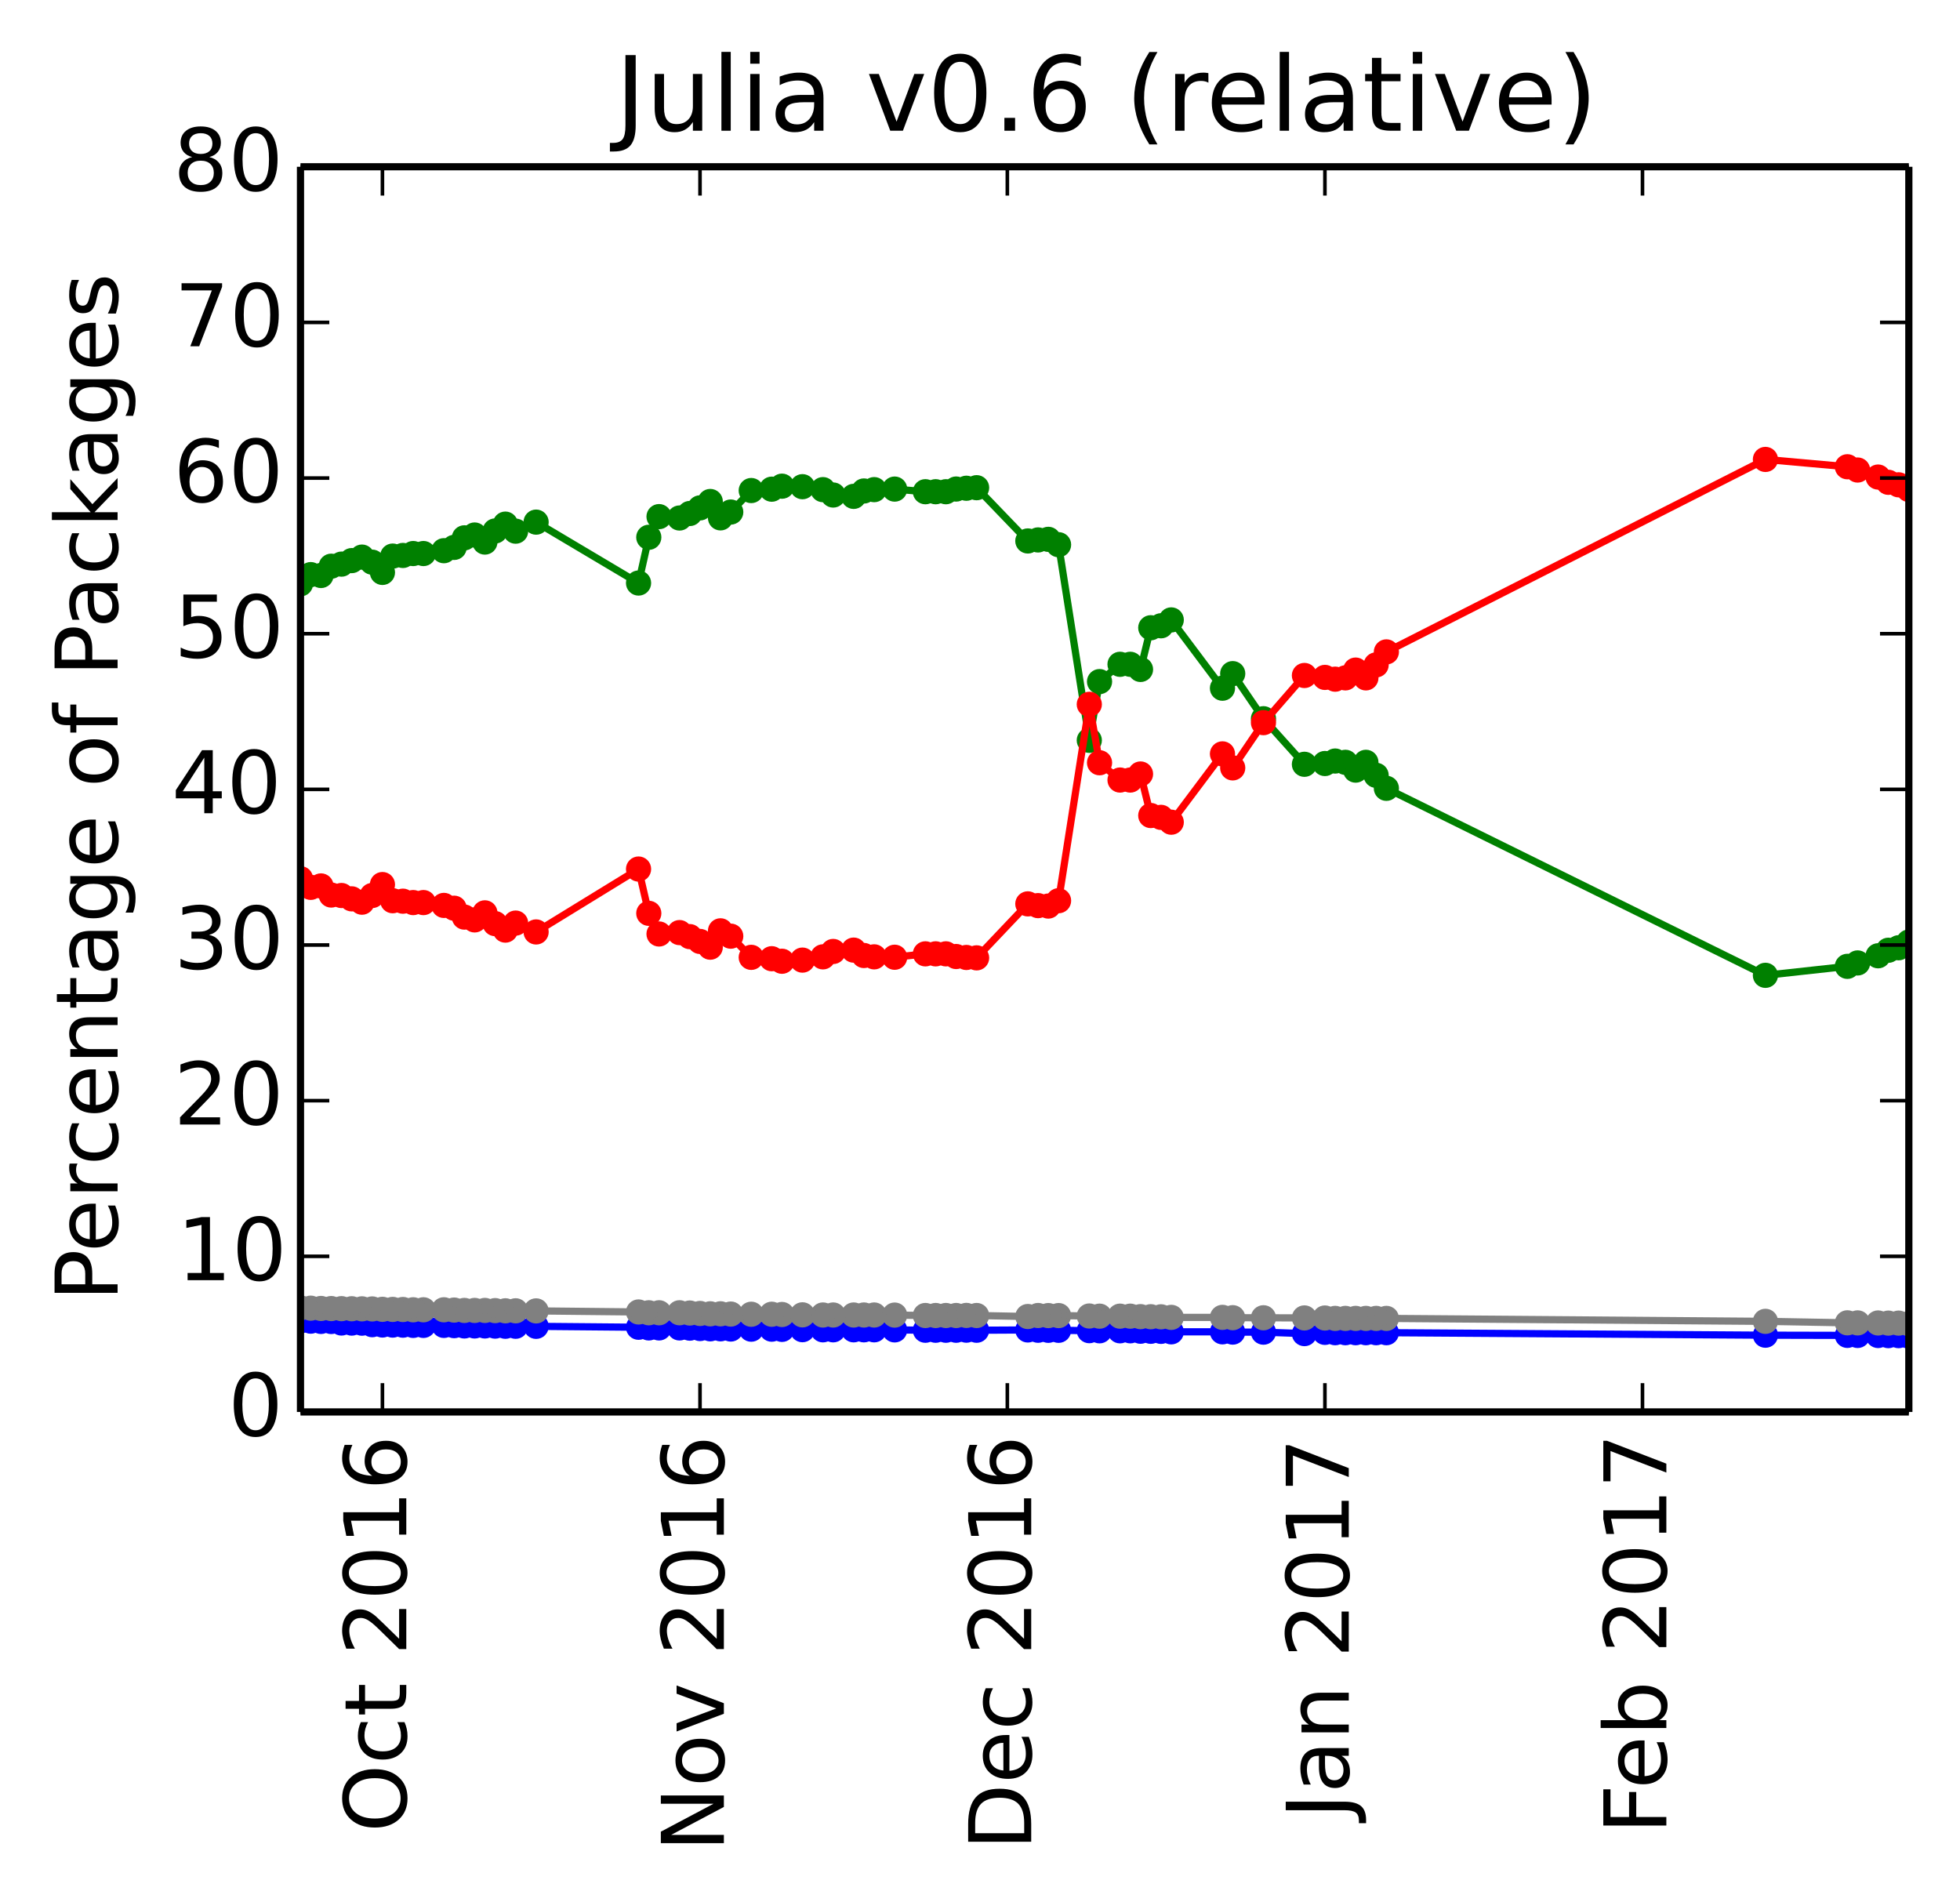 <?xml version="1.0" encoding="utf-8" standalone="no"?>
<!DOCTYPE svg PUBLIC "-//W3C//DTD SVG 1.1//EN"
  "http://www.w3.org/Graphics/SVG/1.1/DTD/svg11.dtd">
<!-- Created with matplotlib (http://matplotlib.org/) -->
<svg height="264pt" version="1.1" viewBox="0 0 272 264" width="272pt" xmlns="http://www.w3.org/2000/svg" xmlns:xlink="http://www.w3.org/1999/xlink">
 <defs>
  <style type="text/css">
*{stroke-linecap:butt;stroke-linejoin:round;}
  </style>
 </defs>
 <g id="figure_1">
  <g id="patch_1">
   <path d="
M0 264.162
L272.1 264.162
L272.1 0
L0 0
z
" style="fill:#ffffff;"/>
  </g>
  <g id="axes_1">
   <g id="patch_2">
    <path d="
M41.7 195.942
L264.9 195.942
L264.9 23.142
L41.7 23.142
z
" style="fill:#ffffff;"/>
   </g>
   <g id="line2d_1"/>
   <g id="line2d_2"/>
   <g id="line2d_3"/>
   <g id="line2d_4"/>
   <g id="line2d_5"/>
   <g id="line2d_6">
    <path clip-path="url(#p412a1043a6)" d="
M264.9 130.728
L263.478 131.524
L262.057 131.871
L260.635 132.637
L257.792 133.631
L256.37 134.103
L244.997 135.35
L192.396 109.398
L190.974 107.595
L189.552 105.791
L188.131 106.873
L186.709 105.791
L185.287 105.611
L183.866 105.957
L181.022 106.063
L175.336 99.74
L171.071 93.483
L169.649 95.506
L162.541 86.028
L161.119 86.842
L159.697 87.116
L158.276 92.901
L156.854 92.188
L155.432 92.188
L152.589 94.588
L151.168 102.736
L146.903 75.591
L145.481 74.848
L144.059 74.93
L142.638 75.071
L135.529 67.68
L134.108 67.756
L132.686 67.866
L131.264 68.238
L129.843 68.238
L128.421 68.238
L124.156 67.873
L121.313 67.949
L119.891 68.135
L118.469 68.883
L115.626 68.696
L114.204 67.949
L111.361 67.54
L108.518 67.469
L107.096 67.886
L104.253 68.074
L101.41 71.058
L99.988 71.865
L98.566 69.595
L97.145 70.48
L95.723 71.26
L94.301 71.885
L91.458 71.694
L90.036 74.561
L88.615 80.909
L74.398 72.457
L71.555 73.711
L70.133 72.736
L68.712 73.685
L67.29 75.224
L65.868 74.246
L64.447 74.637
L63.025 75.964
L61.603 76.423
L58.76 76.817
L57.338 76.817
L55.917 77.082
L54.495 77.171
L53.073 79.436
L51.652 78.015
L50.23 77.311
L48.808 77.798
L47.387 78.287
L45.965 78.576
L44.543 79.864
L43.122 79.742
L41.7 81.022" style="fill:none;stroke:#008000;stroke-linecap:square;"/>
    <defs>
     <path d="
M0 1.5
C0.398 1.5 0.779 1.342 1.061 1.061
C1.342 0.779 1.5 0.398 1.5 0
C1.5 -0.398 1.342 -0.779 1.061 -1.061
C0.779 -1.342 0.398 -1.5 0 -1.5
C-0.398 -1.5 -0.779 -1.342 -1.061 -1.061
C-1.342 -0.779 -1.5 -0.398 -1.5 0
C-1.5 0.398 -1.342 0.779 -1.061 1.061
C-0.779 1.342 -0.398 1.5 0 1.5
z
" id="mb0b177905e" style="stroke:#008000;stroke-width:0.5;"/>
    </defs>
    <g clip-path="url(#p412a1043a6)">
     <use style="fill:#008000;stroke:#008000;stroke-width:0.5;" x="264.9" xlink:href="#mb0b177905e" y="130.728"/>
     <use style="fill:#008000;stroke:#008000;stroke-width:0.5;" x="263.478" xlink:href="#mb0b177905e" y="131.524"/>
     <use style="fill:#008000;stroke:#008000;stroke-width:0.5;" x="262.057" xlink:href="#mb0b177905e" y="131.871"/>
     <use style="fill:#008000;stroke:#008000;stroke-width:0.5;" x="260.635" xlink:href="#mb0b177905e" y="132.637"/>
     <use style="fill:#008000;stroke:#008000;stroke-width:0.5;" x="257.792" xlink:href="#mb0b177905e" y="133.631"/>
     <use style="fill:#008000;stroke:#008000;stroke-width:0.5;" x="256.37" xlink:href="#mb0b177905e" y="134.103"/>
     <use style="fill:#008000;stroke:#008000;stroke-width:0.5;" x="244.997" xlink:href="#mb0b177905e" y="135.35"/>
     <use style="fill:#008000;stroke:#008000;stroke-width:0.5;" x="192.396" xlink:href="#mb0b177905e" y="109.398"/>
     <use style="fill:#008000;stroke:#008000;stroke-width:0.5;" x="190.974" xlink:href="#mb0b177905e" y="107.595"/>
     <use style="fill:#008000;stroke:#008000;stroke-width:0.5;" x="189.552" xlink:href="#mb0b177905e" y="105.791"/>
     <use style="fill:#008000;stroke:#008000;stroke-width:0.5;" x="188.131" xlink:href="#mb0b177905e" y="106.873"/>
     <use style="fill:#008000;stroke:#008000;stroke-width:0.5;" x="186.709" xlink:href="#mb0b177905e" y="105.791"/>
     <use style="fill:#008000;stroke:#008000;stroke-width:0.5;" x="185.287" xlink:href="#mb0b177905e" y="105.611"/>
     <use style="fill:#008000;stroke:#008000;stroke-width:0.5;" x="183.866" xlink:href="#mb0b177905e" y="105.957"/>
     <use style="fill:#008000;stroke:#008000;stroke-width:0.5;" x="181.022" xlink:href="#mb0b177905e" y="106.063"/>
     <use style="fill:#008000;stroke:#008000;stroke-width:0.5;" x="175.336" xlink:href="#mb0b177905e" y="99.74"/>
     <use style="fill:#008000;stroke:#008000;stroke-width:0.5;" x="171.071" xlink:href="#mb0b177905e" y="93.483"/>
     <use style="fill:#008000;stroke:#008000;stroke-width:0.5;" x="169.649" xlink:href="#mb0b177905e" y="95.506"/>
     <use style="fill:#008000;stroke:#008000;stroke-width:0.5;" x="162.541" xlink:href="#mb0b177905e" y="86.028"/>
     <use style="fill:#008000;stroke:#008000;stroke-width:0.5;" x="161.119" xlink:href="#mb0b177905e" y="86.842"/>
     <use style="fill:#008000;stroke:#008000;stroke-width:0.5;" x="159.697" xlink:href="#mb0b177905e" y="87.116"/>
     <use style="fill:#008000;stroke:#008000;stroke-width:0.5;" x="158.276" xlink:href="#mb0b177905e" y="92.901"/>
     <use style="fill:#008000;stroke:#008000;stroke-width:0.5;" x="156.854" xlink:href="#mb0b177905e" y="92.188"/>
     <use style="fill:#008000;stroke:#008000;stroke-width:0.5;" x="155.432" xlink:href="#mb0b177905e" y="92.188"/>
     <use style="fill:#008000;stroke:#008000;stroke-width:0.5;" x="152.589" xlink:href="#mb0b177905e" y="94.588"/>
     <use style="fill:#008000;stroke:#008000;stroke-width:0.5;" x="151.168" xlink:href="#mb0b177905e" y="102.736"/>
     <use style="fill:#008000;stroke:#008000;stroke-width:0.5;" x="146.903" xlink:href="#mb0b177905e" y="75.591"/>
     <use style="fill:#008000;stroke:#008000;stroke-width:0.5;" x="145.481" xlink:href="#mb0b177905e" y="74.848"/>
     <use style="fill:#008000;stroke:#008000;stroke-width:0.5;" x="144.059" xlink:href="#mb0b177905e" y="74.93"/>
     <use style="fill:#008000;stroke:#008000;stroke-width:0.5;" x="142.638" xlink:href="#mb0b177905e" y="75.071"/>
     <use style="fill:#008000;stroke:#008000;stroke-width:0.5;" x="135.529" xlink:href="#mb0b177905e" y="67.68"/>
     <use style="fill:#008000;stroke:#008000;stroke-width:0.5;" x="134.108" xlink:href="#mb0b177905e" y="67.756"/>
     <use style="fill:#008000;stroke:#008000;stroke-width:0.5;" x="132.686" xlink:href="#mb0b177905e" y="67.866"/>
     <use style="fill:#008000;stroke:#008000;stroke-width:0.5;" x="131.264" xlink:href="#mb0b177905e" y="68.238"/>
     <use style="fill:#008000;stroke:#008000;stroke-width:0.5;" x="129.843" xlink:href="#mb0b177905e" y="68.238"/>
     <use style="fill:#008000;stroke:#008000;stroke-width:0.5;" x="128.421" xlink:href="#mb0b177905e" y="68.238"/>
     <use style="fill:#008000;stroke:#008000;stroke-width:0.5;" x="124.156" xlink:href="#mb0b177905e" y="67.873"/>
     <use style="fill:#008000;stroke:#008000;stroke-width:0.5;" x="121.313" xlink:href="#mb0b177905e" y="67.949"/>
     <use style="fill:#008000;stroke:#008000;stroke-width:0.5;" x="119.891" xlink:href="#mb0b177905e" y="68.136"/>
     <use style="fill:#008000;stroke:#008000;stroke-width:0.5;" x="118.469" xlink:href="#mb0b177905e" y="68.883"/>
     <use style="fill:#008000;stroke:#008000;stroke-width:0.5;" x="115.626" xlink:href="#mb0b177905e" y="68.696"/>
     <use style="fill:#008000;stroke:#008000;stroke-width:0.5;" x="114.204" xlink:href="#mb0b177905e" y="67.949"/>
     <use style="fill:#008000;stroke:#008000;stroke-width:0.5;" x="111.361" xlink:href="#mb0b177905e" y="67.54"/>
     <use style="fill:#008000;stroke:#008000;stroke-width:0.5;" x="108.518" xlink:href="#mb0b177905e" y="67.469"/>
     <use style="fill:#008000;stroke:#008000;stroke-width:0.5;" x="107.096" xlink:href="#mb0b177905e" y="67.886"/>
     <use style="fill:#008000;stroke:#008000;stroke-width:0.5;" x="104.253" xlink:href="#mb0b177905e" y="68.074"/>
     <use style="fill:#008000;stroke:#008000;stroke-width:0.5;" x="101.41" xlink:href="#mb0b177905e" y="71.058"/>
     <use style="fill:#008000;stroke:#008000;stroke-width:0.5;" x="99.988" xlink:href="#mb0b177905e" y="71.865"/>
     <use style="fill:#008000;stroke:#008000;stroke-width:0.5;" x="98.566" xlink:href="#mb0b177905e" y="69.595"/>
     <use style="fill:#008000;stroke:#008000;stroke-width:0.5;" x="97.145" xlink:href="#mb0b177905e" y="70.48"/>
     <use style="fill:#008000;stroke:#008000;stroke-width:0.5;" x="95.723" xlink:href="#mb0b177905e" y="71.26"/>
     <use style="fill:#008000;stroke:#008000;stroke-width:0.5;" x="94.301" xlink:href="#mb0b177905e" y="71.885"/>
     <use style="fill:#008000;stroke:#008000;stroke-width:0.5;" x="91.458" xlink:href="#mb0b177905e" y="71.694"/>
     <use style="fill:#008000;stroke:#008000;stroke-width:0.5;" x="90.036" xlink:href="#mb0b177905e" y="74.561"/>
     <use style="fill:#008000;stroke:#008000;stroke-width:0.5;" x="88.615" xlink:href="#mb0b177905e" y="80.909"/>
     <use style="fill:#008000;stroke:#008000;stroke-width:0.5;" x="74.398" xlink:href="#mb0b177905e" y="72.458"/>
     <use style="fill:#008000;stroke:#008000;stroke-width:0.5;" x="71.555" xlink:href="#mb0b177905e" y="73.711"/>
     <use style="fill:#008000;stroke:#008000;stroke-width:0.5;" x="70.133" xlink:href="#mb0b177905e" y="72.736"/>
     <use style="fill:#008000;stroke:#008000;stroke-width:0.5;" x="68.711" xlink:href="#mb0b177905e" y="73.685"/>
     <use style="fill:#008000;stroke:#008000;stroke-width:0.5;" x="67.29" xlink:href="#mb0b177905e" y="75.224"/>
     <use style="fill:#008000;stroke:#008000;stroke-width:0.5;" x="65.868" xlink:href="#mb0b177905e" y="74.246"/>
     <use style="fill:#008000;stroke:#008000;stroke-width:0.5;" x="64.446" xlink:href="#mb0b177905e" y="74.637"/>
     <use style="fill:#008000;stroke:#008000;stroke-width:0.5;" x="63.025" xlink:href="#mb0b177905e" y="75.964"/>
     <use style="fill:#008000;stroke:#008000;stroke-width:0.5;" x="61.603" xlink:href="#mb0b177905e" y="76.423"/>
     <use style="fill:#008000;stroke:#008000;stroke-width:0.5;" x="58.76" xlink:href="#mb0b177905e" y="76.817"/>
     <use style="fill:#008000;stroke:#008000;stroke-width:0.5;" x="57.338" xlink:href="#mb0b177905e" y="76.817"/>
     <use style="fill:#008000;stroke:#008000;stroke-width:0.5;" x="55.917" xlink:href="#mb0b177905e" y="77.083"/>
     <use style="fill:#008000;stroke:#008000;stroke-width:0.5;" x="54.495" xlink:href="#mb0b177905e" y="77.171"/>
     <use style="fill:#008000;stroke:#008000;stroke-width:0.5;" x="53.073" xlink:href="#mb0b177905e" y="79.436"/>
     <use style="fill:#008000;stroke:#008000;stroke-width:0.5;" x="51.652" xlink:href="#mb0b177905e" y="78.015"/>
     <use style="fill:#008000;stroke:#008000;stroke-width:0.5;" x="50.23" xlink:href="#mb0b177905e" y="77.311"/>
     <use style="fill:#008000;stroke:#008000;stroke-width:0.5;" x="48.808" xlink:href="#mb0b177905e" y="77.798"/>
     <use style="fill:#008000;stroke:#008000;stroke-width:0.5;" x="47.387" xlink:href="#mb0b177905e" y="78.286"/>
     <use style="fill:#008000;stroke:#008000;stroke-width:0.5;" x="45.965" xlink:href="#mb0b177905e" y="78.576"/>
     <use style="fill:#008000;stroke:#008000;stroke-width:0.5;" x="44.543" xlink:href="#mb0b177905e" y="79.864"/>
     <use style="fill:#008000;stroke:#008000;stroke-width:0.5;" x="43.122" xlink:href="#mb0b177905e" y="79.742"/>
     <use style="fill:#008000;stroke:#008000;stroke-width:0.5;" x="41.7" xlink:href="#mb0b177905e" y="81.023"/>
    </g>
   </g>
   <g id="line2d_7">
    <path clip-path="url(#p412a1043a6)" d="
M264.9 67.929
L263.478 67.279
L262.057 66.932
L260.635 66.203
L257.792 65.228
L256.37 64.774
L244.997 63.757
L192.396 90.466
L190.974 92.269
L189.552 94.072
L188.131 92.99
L186.709 94.072
L185.287 94.252
L183.866 94.007
L181.022 93.74
L175.336 100.285
L171.071 106.562
L169.649 104.62
L162.541 114.099
L161.119 113.429
L159.697 113.175
L158.276 107.411
L156.854 108.249
L155.432 108.249
L152.589 105.849
L151.168 97.743
L146.903 124.994
L145.481 125.737
L144.059 125.677
L142.638 125.434
L135.529 132.926
L134.108 132.872
L132.686 132.74
L131.264 132.369
L129.843 132.369
L128.421 132.369
L124.156 132.841
L121.313 132.786
L119.891 132.599
L118.469 131.852
L115.626 132.039
L114.204 132.786
L111.361 133.238
L108.518 133.396
L107.096 133.044
L104.253 132.855
L101.41 129.916
L99.988 129.175
L98.566 131.444
L97.145 130.648
L95.723 129.979
L94.301 129.421
L91.458 129.613
L90.036 126.745
L88.615 120.602
L74.398 129.33
L71.555 128.101
L70.133 129.075
L68.712 128.173
L67.29 126.681
L65.868 127.659
L64.447 127.268
L63.025 126.036
L61.603 125.648
L58.76 125.254
L57.338 125.254
L55.917 125.061
L54.495 124.996
L53.073 122.755
L51.652 124.273
L50.23 125.2
L48.808 124.737
L47.387 124.274
L45.965 124.207
L44.543 122.945
L43.122 123.142
L41.7 121.936" style="fill:none;stroke:#ff0000;stroke-linecap:square;"/>
    <defs>
     <path d="
M0 1.5
C0.398 1.5 0.779 1.342 1.061 1.061
C1.342 0.779 1.5 0.398 1.5 0
C1.5 -0.398 1.342 -0.779 1.061 -1.061
C0.779 -1.342 0.398 -1.5 0 -1.5
C-0.398 -1.5 -0.779 -1.342 -1.061 -1.061
C-1.342 -0.779 -1.5 -0.398 -1.5 0
C-1.5 0.398 -1.342 0.779 -1.061 1.061
C-0.779 1.342 -0.398 1.5 0 1.5
z
" id="ma07bdd5909" style="stroke:#ff0000;stroke-width:0.5;"/>
    </defs>
    <g clip-path="url(#p412a1043a6)">
     <use style="fill:#ff0000;stroke:#ff0000;stroke-width:0.5;" x="264.9" xlink:href="#ma07bdd5909" y="67.929"/>
     <use style="fill:#ff0000;stroke:#ff0000;stroke-width:0.5;" x="263.478" xlink:href="#ma07bdd5909" y="67.279"/>
     <use style="fill:#ff0000;stroke:#ff0000;stroke-width:0.5;" x="262.057" xlink:href="#ma07bdd5909" y="66.932"/>
     <use style="fill:#ff0000;stroke:#ff0000;stroke-width:0.5;" x="260.635" xlink:href="#ma07bdd5909" y="66.203"/>
     <use style="fill:#ff0000;stroke:#ff0000;stroke-width:0.5;" x="257.792" xlink:href="#ma07bdd5909" y="65.228"/>
     <use style="fill:#ff0000;stroke:#ff0000;stroke-width:0.5;" x="256.37" xlink:href="#ma07bdd5909" y="64.774"/>
     <use style="fill:#ff0000;stroke:#ff0000;stroke-width:0.5;" x="244.997" xlink:href="#ma07bdd5909" y="63.757"/>
     <use style="fill:#ff0000;stroke:#ff0000;stroke-width:0.5;" x="192.396" xlink:href="#ma07bdd5909" y="90.466"/>
     <use style="fill:#ff0000;stroke:#ff0000;stroke-width:0.5;" x="190.974" xlink:href="#ma07bdd5909" y="92.269"/>
     <use style="fill:#ff0000;stroke:#ff0000;stroke-width:0.5;" x="189.552" xlink:href="#ma07bdd5909" y="94.072"/>
     <use style="fill:#ff0000;stroke:#ff0000;stroke-width:0.5;" x="188.131" xlink:href="#ma07bdd5909" y="92.99"/>
     <use style="fill:#ff0000;stroke:#ff0000;stroke-width:0.5;" x="186.709" xlink:href="#ma07bdd5909" y="94.072"/>
     <use style="fill:#ff0000;stroke:#ff0000;stroke-width:0.5;" x="185.287" xlink:href="#ma07bdd5909" y="94.252"/>
     <use style="fill:#ff0000;stroke:#ff0000;stroke-width:0.5;" x="183.866" xlink:href="#ma07bdd5909" y="94.007"/>
     <use style="fill:#ff0000;stroke:#ff0000;stroke-width:0.5;" x="181.022" xlink:href="#ma07bdd5909" y="93.74"/>
     <use style="fill:#ff0000;stroke:#ff0000;stroke-width:0.5;" x="175.336" xlink:href="#ma07bdd5909" y="100.285"/>
     <use style="fill:#ff0000;stroke:#ff0000;stroke-width:0.5;" x="171.071" xlink:href="#ma07bdd5909" y="106.562"/>
     <use style="fill:#ff0000;stroke:#ff0000;stroke-width:0.5;" x="169.649" xlink:href="#ma07bdd5909" y="104.62"/>
     <use style="fill:#ff0000;stroke:#ff0000;stroke-width:0.5;" x="162.541" xlink:href="#ma07bdd5909" y="114.099"/>
     <use style="fill:#ff0000;stroke:#ff0000;stroke-width:0.5;" x="161.119" xlink:href="#ma07bdd5909" y="113.429"/>
     <use style="fill:#ff0000;stroke:#ff0000;stroke-width:0.5;" x="159.697" xlink:href="#ma07bdd5909" y="113.175"/>
     <use style="fill:#ff0000;stroke:#ff0000;stroke-width:0.5;" x="158.276" xlink:href="#ma07bdd5909" y="107.411"/>
     <use style="fill:#ff0000;stroke:#ff0000;stroke-width:0.5;" x="156.854" xlink:href="#ma07bdd5909" y="108.249"/>
     <use style="fill:#ff0000;stroke:#ff0000;stroke-width:0.5;" x="155.432" xlink:href="#ma07bdd5909" y="108.249"/>
     <use style="fill:#ff0000;stroke:#ff0000;stroke-width:0.5;" x="152.589" xlink:href="#ma07bdd5909" y="105.849"/>
     <use style="fill:#ff0000;stroke:#ff0000;stroke-width:0.5;" x="151.168" xlink:href="#ma07bdd5909" y="97.743"/>
     <use style="fill:#ff0000;stroke:#ff0000;stroke-width:0.5;" x="146.903" xlink:href="#ma07bdd5909" y="124.994"/>
     <use style="fill:#ff0000;stroke:#ff0000;stroke-width:0.5;" x="145.481" xlink:href="#ma07bdd5909" y="125.737"/>
     <use style="fill:#ff0000;stroke:#ff0000;stroke-width:0.5;" x="144.059" xlink:href="#ma07bdd5909" y="125.677"/>
     <use style="fill:#ff0000;stroke:#ff0000;stroke-width:0.5;" x="142.638" xlink:href="#ma07bdd5909" y="125.434"/>
     <use style="fill:#ff0000;stroke:#ff0000;stroke-width:0.5;" x="135.529" xlink:href="#ma07bdd5909" y="132.926"/>
     <use style="fill:#ff0000;stroke:#ff0000;stroke-width:0.5;" x="134.108" xlink:href="#ma07bdd5909" y="132.872"/>
     <use style="fill:#ff0000;stroke:#ff0000;stroke-width:0.5;" x="132.686" xlink:href="#ma07bdd5909" y="132.74"/>
     <use style="fill:#ff0000;stroke:#ff0000;stroke-width:0.5;" x="131.264" xlink:href="#ma07bdd5909" y="132.369"/>
     <use style="fill:#ff0000;stroke:#ff0000;stroke-width:0.5;" x="129.843" xlink:href="#ma07bdd5909" y="132.369"/>
     <use style="fill:#ff0000;stroke:#ff0000;stroke-width:0.5;" x="128.421" xlink:href="#ma07bdd5909" y="132.369"/>
     <use style="fill:#ff0000;stroke:#ff0000;stroke-width:0.5;" x="124.156" xlink:href="#ma07bdd5909" y="132.841"/>
     <use style="fill:#ff0000;stroke:#ff0000;stroke-width:0.5;" x="121.313" xlink:href="#ma07bdd5909" y="132.786"/>
     <use style="fill:#ff0000;stroke:#ff0000;stroke-width:0.5;" x="119.891" xlink:href="#ma07bdd5909" y="132.599"/>
     <use style="fill:#ff0000;stroke:#ff0000;stroke-width:0.5;" x="118.469" xlink:href="#ma07bdd5909" y="131.852"/>
     <use style="fill:#ff0000;stroke:#ff0000;stroke-width:0.5;" x="115.626" xlink:href="#ma07bdd5909" y="132.039"/>
     <use style="fill:#ff0000;stroke:#ff0000;stroke-width:0.5;" x="114.204" xlink:href="#ma07bdd5909" y="132.786"/>
     <use style="fill:#ff0000;stroke:#ff0000;stroke-width:0.5;" x="111.361" xlink:href="#ma07bdd5909" y="133.238"/>
     <use style="fill:#ff0000;stroke:#ff0000;stroke-width:0.5;" x="108.518" xlink:href="#ma07bdd5909" y="133.396"/>
     <use style="fill:#ff0000;stroke:#ff0000;stroke-width:0.5;" x="107.096" xlink:href="#ma07bdd5909" y="133.044"/>
     <use style="fill:#ff0000;stroke:#ff0000;stroke-width:0.5;" x="104.253" xlink:href="#ma07bdd5909" y="132.855"/>
     <use style="fill:#ff0000;stroke:#ff0000;stroke-width:0.5;" x="101.41" xlink:href="#ma07bdd5909" y="129.916"/>
     <use style="fill:#ff0000;stroke:#ff0000;stroke-width:0.5;" x="99.988" xlink:href="#ma07bdd5909" y="129.175"/>
     <use style="fill:#ff0000;stroke:#ff0000;stroke-width:0.5;" x="98.566" xlink:href="#ma07bdd5909" y="131.444"/>
     <use style="fill:#ff0000;stroke:#ff0000;stroke-width:0.5;" x="97.145" xlink:href="#ma07bdd5909" y="130.648"/>
     <use style="fill:#ff0000;stroke:#ff0000;stroke-width:0.5;" x="95.723" xlink:href="#ma07bdd5909" y="129.979"/>
     <use style="fill:#ff0000;stroke:#ff0000;stroke-width:0.5;" x="94.301" xlink:href="#ma07bdd5909" y="129.421"/>
     <use style="fill:#ff0000;stroke:#ff0000;stroke-width:0.5;" x="91.458" xlink:href="#ma07bdd5909" y="129.613"/>
     <use style="fill:#ff0000;stroke:#ff0000;stroke-width:0.5;" x="90.036" xlink:href="#ma07bdd5909" y="126.745"/>
     <use style="fill:#ff0000;stroke:#ff0000;stroke-width:0.5;" x="88.615" xlink:href="#ma07bdd5909" y="120.602"/>
     <use style="fill:#ff0000;stroke:#ff0000;stroke-width:0.5;" x="74.398" xlink:href="#ma07bdd5909" y="129.33"/>
     <use style="fill:#ff0000;stroke:#ff0000;stroke-width:0.5;" x="71.555" xlink:href="#ma07bdd5909" y="128.101"/>
     <use style="fill:#ff0000;stroke:#ff0000;stroke-width:0.5;" x="70.133" xlink:href="#ma07bdd5909" y="129.075"/>
     <use style="fill:#ff0000;stroke:#ff0000;stroke-width:0.5;" x="68.711" xlink:href="#ma07bdd5909" y="128.173"/>
     <use style="fill:#ff0000;stroke:#ff0000;stroke-width:0.5;" x="67.29" xlink:href="#ma07bdd5909" y="126.681"/>
     <use style="fill:#ff0000;stroke:#ff0000;stroke-width:0.5;" x="65.868" xlink:href="#ma07bdd5909" y="127.659"/>
     <use style="fill:#ff0000;stroke:#ff0000;stroke-width:0.5;" x="64.446" xlink:href="#ma07bdd5909" y="127.268"/>
     <use style="fill:#ff0000;stroke:#ff0000;stroke-width:0.5;" x="63.025" xlink:href="#ma07bdd5909" y="126.036"/>
     <use style="fill:#ff0000;stroke:#ff0000;stroke-width:0.5;" x="61.603" xlink:href="#ma07bdd5909" y="125.648"/>
     <use style="fill:#ff0000;stroke:#ff0000;stroke-width:0.5;" x="58.76" xlink:href="#ma07bdd5909" y="125.254"/>
     <use style="fill:#ff0000;stroke:#ff0000;stroke-width:0.5;" x="57.338" xlink:href="#ma07bdd5909" y="125.254"/>
     <use style="fill:#ff0000;stroke:#ff0000;stroke-width:0.5;" x="55.917" xlink:href="#ma07bdd5909" y="125.061"/>
     <use style="fill:#ff0000;stroke:#ff0000;stroke-width:0.5;" x="54.495" xlink:href="#ma07bdd5909" y="124.996"/>
     <use style="fill:#ff0000;stroke:#ff0000;stroke-width:0.5;" x="53.073" xlink:href="#ma07bdd5909" y="122.755"/>
     <use style="fill:#ff0000;stroke:#ff0000;stroke-width:0.5;" x="51.652" xlink:href="#ma07bdd5909" y="124.273"/>
     <use style="fill:#ff0000;stroke:#ff0000;stroke-width:0.5;" x="50.23" xlink:href="#ma07bdd5909" y="125.2"/>
     <use style="fill:#ff0000;stroke:#ff0000;stroke-width:0.5;" x="48.808" xlink:href="#ma07bdd5909" y="124.737"/>
     <use style="fill:#ff0000;stroke:#ff0000;stroke-width:0.5;" x="47.387" xlink:href="#ma07bdd5909" y="124.274"/>
     <use style="fill:#ff0000;stroke:#ff0000;stroke-width:0.5;" x="45.965" xlink:href="#ma07bdd5909" y="124.207"/>
     <use style="fill:#ff0000;stroke:#ff0000;stroke-width:0.5;" x="44.543" xlink:href="#ma07bdd5909" y="122.945"/>
     <use style="fill:#ff0000;stroke:#ff0000;stroke-width:0.5;" x="43.122" xlink:href="#ma07bdd5909" y="123.142"/>
     <use style="fill:#ff0000;stroke:#ff0000;stroke-width:0.5;" x="41.7" xlink:href="#ma07bdd5909" y="121.936"/>
    </g>
   </g>
   <g id="line2d_8">
    <path clip-path="url(#p412a1043a6)" d="
M264.9 185.418
L263.478 185.35
L262.057 185.35
L260.635 185.333
L257.792 185.325
L256.37 185.316
L244.997 185.29
L192.396 184.943
L190.974 184.943
L189.552 184.943
L188.131 184.943
L186.709 184.943
L185.287 184.943
L183.866 184.897
L181.022 185.069
L175.336 184.869
L171.071 184.86
L169.649 184.823
L162.541 184.823
L161.119 184.757
L159.697 184.747
L158.276 184.738
L156.854 184.68
L155.432 184.68
L152.589 184.68
L151.168 184.661
L146.903 184.612
L145.481 184.612
L144.059 184.603
L142.638 184.564
L135.529 184.603
L134.108 184.593
L132.686 184.603
L131.264 184.603
L129.843 184.603
L128.421 184.603
L124.156 184.554
L121.313 184.544
L119.891 184.544
L118.469 184.544
L115.626 184.544
L114.204 184.544
L111.361 184.524
L108.518 184.484
L107.096 184.454
L104.253 184.454
L101.41 184.434
L99.988 184.404
L98.566 184.404
L97.145 184.364
L95.723 184.312
L94.301 184.282
L91.458 184.282
L90.036 184.282
L88.615 184.188
L74.398 184.061
L71.555 184.05
L70.133 184.05
L68.712 184.029
L67.29 184.007
L65.868 184.007
L64.447 184.007
L63.025 183.964
L61.603 183.931
L58.76 183.931
L57.338 183.931
L55.917 183.898
L54.495 183.887
L53.073 183.876
L51.652 183.831
L50.23 183.622
L48.808 183.61
L47.387 183.599
L45.965 183.388
L44.543 183.377
L43.122 183.342
L41.7 183.307" style="fill:none;stroke:#0000ff;stroke-linecap:square;"/>
    <defs>
     <path d="
M0 1.5
C0.398 1.5 0.779 1.342 1.061 1.061
C1.342 0.779 1.5 0.398 1.5 0
C1.5 -0.398 1.342 -0.779 1.061 -1.061
C0.779 -1.342 0.398 -1.5 0 -1.5
C-0.398 -1.5 -0.779 -1.342 -1.061 -1.061
C-1.342 -0.779 -1.5 -0.398 -1.5 0
C-1.5 0.398 -1.342 0.779 -1.061 1.061
C-0.779 1.342 -0.398 1.5 0 1.5
z
" id="m76a7ce5b4a" style="stroke:#0000ff;stroke-width:0.5;"/>
    </defs>
    <g clip-path="url(#p412a1043a6)">
     <use style="fill:#0000ff;stroke:#0000ff;stroke-width:0.5;" x="264.9" xlink:href="#m76a7ce5b4a" y="185.418"/>
     <use style="fill:#0000ff;stroke:#0000ff;stroke-width:0.5;" x="263.478" xlink:href="#m76a7ce5b4a" y="185.35"/>
     <use style="fill:#0000ff;stroke:#0000ff;stroke-width:0.5;" x="262.057" xlink:href="#m76a7ce5b4a" y="185.35"/>
     <use style="fill:#0000ff;stroke:#0000ff;stroke-width:0.5;" x="260.635" xlink:href="#m76a7ce5b4a" y="185.333"/>
     <use style="fill:#0000ff;stroke:#0000ff;stroke-width:0.5;" x="257.792" xlink:href="#m76a7ce5b4a" y="185.325"/>
     <use style="fill:#0000ff;stroke:#0000ff;stroke-width:0.5;" x="256.37" xlink:href="#m76a7ce5b4a" y="185.316"/>
     <use style="fill:#0000ff;stroke:#0000ff;stroke-width:0.5;" x="244.997" xlink:href="#m76a7ce5b4a" y="185.29"/>
     <use style="fill:#0000ff;stroke:#0000ff;stroke-width:0.5;" x="192.396" xlink:href="#m76a7ce5b4a" y="184.943"/>
     <use style="fill:#0000ff;stroke:#0000ff;stroke-width:0.5;" x="190.974" xlink:href="#m76a7ce5b4a" y="184.943"/>
     <use style="fill:#0000ff;stroke:#0000ff;stroke-width:0.5;" x="189.552" xlink:href="#m76a7ce5b4a" y="184.943"/>
     <use style="fill:#0000ff;stroke:#0000ff;stroke-width:0.5;" x="188.131" xlink:href="#m76a7ce5b4a" y="184.943"/>
     <use style="fill:#0000ff;stroke:#0000ff;stroke-width:0.5;" x="186.709" xlink:href="#m76a7ce5b4a" y="184.943"/>
     <use style="fill:#0000ff;stroke:#0000ff;stroke-width:0.5;" x="185.287" xlink:href="#m76a7ce5b4a" y="184.943"/>
     <use style="fill:#0000ff;stroke:#0000ff;stroke-width:0.5;" x="183.866" xlink:href="#m76a7ce5b4a" y="184.897"/>
     <use style="fill:#0000ff;stroke:#0000ff;stroke-width:0.5;" x="181.022" xlink:href="#m76a7ce5b4a" y="185.069"/>
     <use style="fill:#0000ff;stroke:#0000ff;stroke-width:0.5;" x="175.336" xlink:href="#m76a7ce5b4a" y="184.869"/>
     <use style="fill:#0000ff;stroke:#0000ff;stroke-width:0.5;" x="171.071" xlink:href="#m76a7ce5b4a" y="184.86"/>
     <use style="fill:#0000ff;stroke:#0000ff;stroke-width:0.5;" x="169.649" xlink:href="#m76a7ce5b4a" y="184.823"/>
     <use style="fill:#0000ff;stroke:#0000ff;stroke-width:0.5;" x="162.541" xlink:href="#m76a7ce5b4a" y="184.823"/>
     <use style="fill:#0000ff;stroke:#0000ff;stroke-width:0.5;" x="161.119" xlink:href="#m76a7ce5b4a" y="184.757"/>
     <use style="fill:#0000ff;stroke:#0000ff;stroke-width:0.5;" x="159.697" xlink:href="#m76a7ce5b4a" y="184.747"/>
     <use style="fill:#0000ff;stroke:#0000ff;stroke-width:0.5;" x="158.276" xlink:href="#m76a7ce5b4a" y="184.738"/>
     <use style="fill:#0000ff;stroke:#0000ff;stroke-width:0.5;" x="156.854" xlink:href="#m76a7ce5b4a" y="184.68"/>
     <use style="fill:#0000ff;stroke:#0000ff;stroke-width:0.5;" x="155.432" xlink:href="#m76a7ce5b4a" y="184.68"/>
     <use style="fill:#0000ff;stroke:#0000ff;stroke-width:0.5;" x="152.589" xlink:href="#m76a7ce5b4a" y="184.68"/>
     <use style="fill:#0000ff;stroke:#0000ff;stroke-width:0.5;" x="151.168" xlink:href="#m76a7ce5b4a" y="184.661"/>
     <use style="fill:#0000ff;stroke:#0000ff;stroke-width:0.5;" x="146.903" xlink:href="#m76a7ce5b4a" y="184.612"/>
     <use style="fill:#0000ff;stroke:#0000ff;stroke-width:0.5;" x="145.481" xlink:href="#m76a7ce5b4a" y="184.612"/>
     <use style="fill:#0000ff;stroke:#0000ff;stroke-width:0.5;" x="144.059" xlink:href="#m76a7ce5b4a" y="184.603"/>
     <use style="fill:#0000ff;stroke:#0000ff;stroke-width:0.5;" x="142.638" xlink:href="#m76a7ce5b4a" y="184.564"/>
     <use style="fill:#0000ff;stroke:#0000ff;stroke-width:0.5;" x="135.529" xlink:href="#m76a7ce5b4a" y="184.603"/>
     <use style="fill:#0000ff;stroke:#0000ff;stroke-width:0.5;" x="134.108" xlink:href="#m76a7ce5b4a" y="184.593"/>
     <use style="fill:#0000ff;stroke:#0000ff;stroke-width:0.5;" x="132.686" xlink:href="#m76a7ce5b4a" y="184.603"/>
     <use style="fill:#0000ff;stroke:#0000ff;stroke-width:0.5;" x="131.264" xlink:href="#m76a7ce5b4a" y="184.603"/>
     <use style="fill:#0000ff;stroke:#0000ff;stroke-width:0.5;" x="129.843" xlink:href="#m76a7ce5b4a" y="184.603"/>
     <use style="fill:#0000ff;stroke:#0000ff;stroke-width:0.5;" x="128.421" xlink:href="#m76a7ce5b4a" y="184.603"/>
     <use style="fill:#0000ff;stroke:#0000ff;stroke-width:0.5;" x="124.156" xlink:href="#m76a7ce5b4a" y="184.554"/>
     <use style="fill:#0000ff;stroke:#0000ff;stroke-width:0.5;" x="121.313" xlink:href="#m76a7ce5b4a" y="184.544"/>
     <use style="fill:#0000ff;stroke:#0000ff;stroke-width:0.5;" x="119.891" xlink:href="#m76a7ce5b4a" y="184.544"/>
     <use style="fill:#0000ff;stroke:#0000ff;stroke-width:0.5;" x="118.469" xlink:href="#m76a7ce5b4a" y="184.544"/>
     <use style="fill:#0000ff;stroke:#0000ff;stroke-width:0.5;" x="115.626" xlink:href="#m76a7ce5b4a" y="184.544"/>
     <use style="fill:#0000ff;stroke:#0000ff;stroke-width:0.5;" x="114.204" xlink:href="#m76a7ce5b4a" y="184.544"/>
     <use style="fill:#0000ff;stroke:#0000ff;stroke-width:0.5;" x="111.361" xlink:href="#m76a7ce5b4a" y="184.524"/>
     <use style="fill:#0000ff;stroke:#0000ff;stroke-width:0.5;" x="108.518" xlink:href="#m76a7ce5b4a" y="184.484"/>
     <use style="fill:#0000ff;stroke:#0000ff;stroke-width:0.5;" x="107.096" xlink:href="#m76a7ce5b4a" y="184.454"/>
     <use style="fill:#0000ff;stroke:#0000ff;stroke-width:0.5;" x="104.253" xlink:href="#m76a7ce5b4a" y="184.454"/>
     <use style="fill:#0000ff;stroke:#0000ff;stroke-width:0.5;" x="101.41" xlink:href="#m76a7ce5b4a" y="184.434"/>
     <use style="fill:#0000ff;stroke:#0000ff;stroke-width:0.5;" x="99.988" xlink:href="#m76a7ce5b4a" y="184.404"/>
     <use style="fill:#0000ff;stroke:#0000ff;stroke-width:0.5;" x="98.566" xlink:href="#m76a7ce5b4a" y="184.404"/>
     <use style="fill:#0000ff;stroke:#0000ff;stroke-width:0.5;" x="97.145" xlink:href="#m76a7ce5b4a" y="184.364"/>
     <use style="fill:#0000ff;stroke:#0000ff;stroke-width:0.5;" x="95.723" xlink:href="#m76a7ce5b4a" y="184.312"/>
     <use style="fill:#0000ff;stroke:#0000ff;stroke-width:0.5;" x="94.301" xlink:href="#m76a7ce5b4a" y="184.282"/>
     <use style="fill:#0000ff;stroke:#0000ff;stroke-width:0.5;" x="91.458" xlink:href="#m76a7ce5b4a" y="184.282"/>
     <use style="fill:#0000ff;stroke:#0000ff;stroke-width:0.5;" x="90.036" xlink:href="#m76a7ce5b4a" y="184.282"/>
     <use style="fill:#0000ff;stroke:#0000ff;stroke-width:0.5;" x="88.615" xlink:href="#m76a7ce5b4a" y="184.188"/>
     <use style="fill:#0000ff;stroke:#0000ff;stroke-width:0.5;" x="74.398" xlink:href="#m76a7ce5b4a" y="184.061"/>
     <use style="fill:#0000ff;stroke:#0000ff;stroke-width:0.5;" x="71.555" xlink:href="#m76a7ce5b4a" y="184.05"/>
     <use style="fill:#0000ff;stroke:#0000ff;stroke-width:0.5;" x="70.133" xlink:href="#m76a7ce5b4a" y="184.05"/>
     <use style="fill:#0000ff;stroke:#0000ff;stroke-width:0.5;" x="68.711" xlink:href="#m76a7ce5b4a" y="184.029"/>
     <use style="fill:#0000ff;stroke:#0000ff;stroke-width:0.5;" x="67.29" xlink:href="#m76a7ce5b4a" y="184.007"/>
     <use style="fill:#0000ff;stroke:#0000ff;stroke-width:0.5;" x="65.868" xlink:href="#m76a7ce5b4a" y="184.007"/>
     <use style="fill:#0000ff;stroke:#0000ff;stroke-width:0.5;" x="64.446" xlink:href="#m76a7ce5b4a" y="184.007"/>
     <use style="fill:#0000ff;stroke:#0000ff;stroke-width:0.5;" x="63.025" xlink:href="#m76a7ce5b4a" y="183.964"/>
     <use style="fill:#0000ff;stroke:#0000ff;stroke-width:0.5;" x="61.603" xlink:href="#m76a7ce5b4a" y="183.931"/>
     <use style="fill:#0000ff;stroke:#0000ff;stroke-width:0.5;" x="58.76" xlink:href="#m76a7ce5b4a" y="183.931"/>
     <use style="fill:#0000ff;stroke:#0000ff;stroke-width:0.5;" x="57.338" xlink:href="#m76a7ce5b4a" y="183.931"/>
     <use style="fill:#0000ff;stroke:#0000ff;stroke-width:0.5;" x="55.917" xlink:href="#m76a7ce5b4a" y="183.898"/>
     <use style="fill:#0000ff;stroke:#0000ff;stroke-width:0.5;" x="54.495" xlink:href="#m76a7ce5b4a" y="183.887"/>
     <use style="fill:#0000ff;stroke:#0000ff;stroke-width:0.5;" x="53.073" xlink:href="#m76a7ce5b4a" y="183.876"/>
     <use style="fill:#0000ff;stroke:#0000ff;stroke-width:0.5;" x="51.652" xlink:href="#m76a7ce5b4a" y="183.831"/>
     <use style="fill:#0000ff;stroke:#0000ff;stroke-width:0.5;" x="50.23" xlink:href="#m76a7ce5b4a" y="183.622"/>
     <use style="fill:#0000ff;stroke:#0000ff;stroke-width:0.5;" x="48.808" xlink:href="#m76a7ce5b4a" y="183.61"/>
     <use style="fill:#0000ff;stroke:#0000ff;stroke-width:0.5;" x="47.387" xlink:href="#m76a7ce5b4a" y="183.599"/>
     <use style="fill:#0000ff;stroke:#0000ff;stroke-width:0.5;" x="45.965" xlink:href="#m76a7ce5b4a" y="183.388"/>
     <use style="fill:#0000ff;stroke:#0000ff;stroke-width:0.5;" x="44.543" xlink:href="#m76a7ce5b4a" y="183.377"/>
     <use style="fill:#0000ff;stroke:#0000ff;stroke-width:0.5;" x="43.122" xlink:href="#m76a7ce5b4a" y="183.342"/>
     <use style="fill:#0000ff;stroke:#0000ff;stroke-width:0.5;" x="41.7" xlink:href="#m76a7ce5b4a" y="183.307"/>
    </g>
   </g>
   <g id="line2d_9">
    <path clip-path="url(#p412a1043a6)" d="
M264.9 183.693
L263.478 183.614
L262.057 183.614
L260.635 183.594
L257.792 183.584
L256.37 183.574
L244.997 183.369
L192.396 182.96
L190.974 182.96
L189.552 182.96
L188.131 182.96
L186.709 182.96
L185.287 182.96
L183.866 182.906
L181.022 182.895
L175.336 182.873
L171.071 182.862
L169.649 182.818
L162.541 182.818
L161.119 182.74
L159.697 182.728
L158.276 182.717
L156.854 182.649
L155.432 182.649
L152.589 182.649
L151.168 182.627
L146.903 182.569
L145.481 182.569
L144.059 182.558
L142.638 182.698
L135.529 182.558
L134.108 182.546
L132.686 182.558
L131.264 182.558
L129.843 182.558
L128.421 182.558
L124.156 182.5
L121.313 182.488
L119.891 182.488
L118.469 182.488
L115.626 182.488
L114.204 182.488
L111.361 182.465
L108.518 182.418
L107.096 182.383
L104.253 182.383
L101.41 182.359
L99.988 182.324
L98.566 182.324
L97.145 182.276
L95.723 182.215
L94.301 182.179
L91.458 182.179
L90.036 182.179
L88.615 182.068
L74.398 181.918
L71.555 181.906
L70.133 181.906
L68.712 181.88
L67.29 181.855
L65.868 181.855
L64.447 181.855
L63.025 181.804
L61.603 181.765
L58.76 181.765
L57.338 181.765
L55.917 181.726
L54.495 181.713
L53.073 181.7
L51.652 181.648
L50.23 181.634
L48.808 181.621
L47.387 181.608
L45.965 181.595
L44.543 181.582
L43.122 181.542
L41.7 181.502" style="fill:none;stroke:#808080;stroke-linecap:square;"/>
    <defs>
     <path d="
M0 1.5
C0.398 1.5 0.779 1.342 1.061 1.061
C1.342 0.779 1.5 0.398 1.5 0
C1.5 -0.398 1.342 -0.779 1.061 -1.061
C0.779 -1.342 0.398 -1.5 0 -1.5
C-0.398 -1.5 -0.779 -1.342 -1.061 -1.061
C-1.342 -0.779 -1.5 -0.398 -1.5 0
C-1.5 0.398 -1.342 0.779 -1.061 1.061
C-0.779 1.342 -0.398 1.5 0 1.5
z
" id="m008e8825d0" style="stroke:#808080;stroke-width:0.5;"/>
    </defs>
    <g clip-path="url(#p412a1043a6)">
     <use style="fill:#808080;stroke:#808080;stroke-width:0.5;" x="264.9" xlink:href="#m008e8825d0" y="183.693"/>
     <use style="fill:#808080;stroke:#808080;stroke-width:0.5;" x="263.478" xlink:href="#m008e8825d0" y="183.614"/>
     <use style="fill:#808080;stroke:#808080;stroke-width:0.5;" x="262.057" xlink:href="#m008e8825d0" y="183.614"/>
     <use style="fill:#808080;stroke:#808080;stroke-width:0.5;" x="260.635" xlink:href="#m008e8825d0" y="183.594"/>
     <use style="fill:#808080;stroke:#808080;stroke-width:0.5;" x="257.792" xlink:href="#m008e8825d0" y="183.584"/>
     <use style="fill:#808080;stroke:#808080;stroke-width:0.5;" x="256.37" xlink:href="#m008e8825d0" y="183.574"/>
     <use style="fill:#808080;stroke:#808080;stroke-width:0.5;" x="244.997" xlink:href="#m008e8825d0" y="183.369"/>
     <use style="fill:#808080;stroke:#808080;stroke-width:0.5;" x="192.396" xlink:href="#m008e8825d0" y="182.96"/>
     <use style="fill:#808080;stroke:#808080;stroke-width:0.5;" x="190.974" xlink:href="#m008e8825d0" y="182.96"/>
     <use style="fill:#808080;stroke:#808080;stroke-width:0.5;" x="189.552" xlink:href="#m008e8825d0" y="182.96"/>
     <use style="fill:#808080;stroke:#808080;stroke-width:0.5;" x="188.131" xlink:href="#m008e8825d0" y="182.96"/>
     <use style="fill:#808080;stroke:#808080;stroke-width:0.5;" x="186.709" xlink:href="#m008e8825d0" y="182.96"/>
     <use style="fill:#808080;stroke:#808080;stroke-width:0.5;" x="185.287" xlink:href="#m008e8825d0" y="182.96"/>
     <use style="fill:#808080;stroke:#808080;stroke-width:0.5;" x="183.866" xlink:href="#m008e8825d0" y="182.906"/>
     <use style="fill:#808080;stroke:#808080;stroke-width:0.5;" x="181.022" xlink:href="#m008e8825d0" y="182.895"/>
     <use style="fill:#808080;stroke:#808080;stroke-width:0.5;" x="175.336" xlink:href="#m008e8825d0" y="182.873"/>
     <use style="fill:#808080;stroke:#808080;stroke-width:0.5;" x="171.071" xlink:href="#m008e8825d0" y="182.862"/>
     <use style="fill:#808080;stroke:#808080;stroke-width:0.5;" x="169.649" xlink:href="#m008e8825d0" y="182.818"/>
     <use style="fill:#808080;stroke:#808080;stroke-width:0.5;" x="162.541" xlink:href="#m008e8825d0" y="182.818"/>
     <use style="fill:#808080;stroke:#808080;stroke-width:0.5;" x="161.119" xlink:href="#m008e8825d0" y="182.74"/>
     <use style="fill:#808080;stroke:#808080;stroke-width:0.5;" x="159.697" xlink:href="#m008e8825d0" y="182.728"/>
     <use style="fill:#808080;stroke:#808080;stroke-width:0.5;" x="158.276" xlink:href="#m008e8825d0" y="182.717"/>
     <use style="fill:#808080;stroke:#808080;stroke-width:0.5;" x="156.854" xlink:href="#m008e8825d0" y="182.649"/>
     <use style="fill:#808080;stroke:#808080;stroke-width:0.5;" x="155.432" xlink:href="#m008e8825d0" y="182.649"/>
     <use style="fill:#808080;stroke:#808080;stroke-width:0.5;" x="152.589" xlink:href="#m008e8825d0" y="182.649"/>
     <use style="fill:#808080;stroke:#808080;stroke-width:0.5;" x="151.168" xlink:href="#m008e8825d0" y="182.627"/>
     <use style="fill:#808080;stroke:#808080;stroke-width:0.5;" x="146.903" xlink:href="#m008e8825d0" y="182.569"/>
     <use style="fill:#808080;stroke:#808080;stroke-width:0.5;" x="145.481" xlink:href="#m008e8825d0" y="182.569"/>
     <use style="fill:#808080;stroke:#808080;stroke-width:0.5;" x="144.059" xlink:href="#m008e8825d0" y="182.558"/>
     <use style="fill:#808080;stroke:#808080;stroke-width:0.5;" x="142.638" xlink:href="#m008e8825d0" y="182.698"/>
     <use style="fill:#808080;stroke:#808080;stroke-width:0.5;" x="135.529" xlink:href="#m008e8825d0" y="182.558"/>
     <use style="fill:#808080;stroke:#808080;stroke-width:0.5;" x="134.108" xlink:href="#m008e8825d0" y="182.546"/>
     <use style="fill:#808080;stroke:#808080;stroke-width:0.5;" x="132.686" xlink:href="#m008e8825d0" y="182.558"/>
     <use style="fill:#808080;stroke:#808080;stroke-width:0.5;" x="131.264" xlink:href="#m008e8825d0" y="182.558"/>
     <use style="fill:#808080;stroke:#808080;stroke-width:0.5;" x="129.843" xlink:href="#m008e8825d0" y="182.558"/>
     <use style="fill:#808080;stroke:#808080;stroke-width:0.5;" x="128.421" xlink:href="#m008e8825d0" y="182.558"/>
     <use style="fill:#808080;stroke:#808080;stroke-width:0.5;" x="124.156" xlink:href="#m008e8825d0" y="182.5"/>
     <use style="fill:#808080;stroke:#808080;stroke-width:0.5;" x="121.313" xlink:href="#m008e8825d0" y="182.488"/>
     <use style="fill:#808080;stroke:#808080;stroke-width:0.5;" x="119.891" xlink:href="#m008e8825d0" y="182.488"/>
     <use style="fill:#808080;stroke:#808080;stroke-width:0.5;" x="118.469" xlink:href="#m008e8825d0" y="182.488"/>
     <use style="fill:#808080;stroke:#808080;stroke-width:0.5;" x="115.626" xlink:href="#m008e8825d0" y="182.488"/>
     <use style="fill:#808080;stroke:#808080;stroke-width:0.5;" x="114.204" xlink:href="#m008e8825d0" y="182.488"/>
     <use style="fill:#808080;stroke:#808080;stroke-width:0.5;" x="111.361" xlink:href="#m008e8825d0" y="182.465"/>
     <use style="fill:#808080;stroke:#808080;stroke-width:0.5;" x="108.518" xlink:href="#m008e8825d0" y="182.418"/>
     <use style="fill:#808080;stroke:#808080;stroke-width:0.5;" x="107.096" xlink:href="#m008e8825d0" y="182.383"/>
     <use style="fill:#808080;stroke:#808080;stroke-width:0.5;" x="104.253" xlink:href="#m008e8825d0" y="182.383"/>
     <use style="fill:#808080;stroke:#808080;stroke-width:0.5;" x="101.41" xlink:href="#m008e8825d0" y="182.359"/>
     <use style="fill:#808080;stroke:#808080;stroke-width:0.5;" x="99.988" xlink:href="#m008e8825d0" y="182.324"/>
     <use style="fill:#808080;stroke:#808080;stroke-width:0.5;" x="98.566" xlink:href="#m008e8825d0" y="182.324"/>
     <use style="fill:#808080;stroke:#808080;stroke-width:0.5;" x="97.145" xlink:href="#m008e8825d0" y="182.276"/>
     <use style="fill:#808080;stroke:#808080;stroke-width:0.5;" x="95.723" xlink:href="#m008e8825d0" y="182.215"/>
     <use style="fill:#808080;stroke:#808080;stroke-width:0.5;" x="94.301" xlink:href="#m008e8825d0" y="182.179"/>
     <use style="fill:#808080;stroke:#808080;stroke-width:0.5;" x="91.458" xlink:href="#m008e8825d0" y="182.179"/>
     <use style="fill:#808080;stroke:#808080;stroke-width:0.5;" x="90.036" xlink:href="#m008e8825d0" y="182.179"/>
     <use style="fill:#808080;stroke:#808080;stroke-width:0.5;" x="88.615" xlink:href="#m008e8825d0" y="182.068"/>
     <use style="fill:#808080;stroke:#808080;stroke-width:0.5;" x="74.398" xlink:href="#m008e8825d0" y="181.918"/>
     <use style="fill:#808080;stroke:#808080;stroke-width:0.5;" x="71.555" xlink:href="#m008e8825d0" y="181.906"/>
     <use style="fill:#808080;stroke:#808080;stroke-width:0.5;" x="70.133" xlink:href="#m008e8825d0" y="181.906"/>
     <use style="fill:#808080;stroke:#808080;stroke-width:0.5;" x="68.711" xlink:href="#m008e8825d0" y="181.88"/>
     <use style="fill:#808080;stroke:#808080;stroke-width:0.5;" x="67.29" xlink:href="#m008e8825d0" y="181.855"/>
     <use style="fill:#808080;stroke:#808080;stroke-width:0.5;" x="65.868" xlink:href="#m008e8825d0" y="181.855"/>
     <use style="fill:#808080;stroke:#808080;stroke-width:0.5;" x="64.446" xlink:href="#m008e8825d0" y="181.855"/>
     <use style="fill:#808080;stroke:#808080;stroke-width:0.5;" x="63.025" xlink:href="#m008e8825d0" y="181.804"/>
     <use style="fill:#808080;stroke:#808080;stroke-width:0.5;" x="61.603" xlink:href="#m008e8825d0" y="181.765"/>
     <use style="fill:#808080;stroke:#808080;stroke-width:0.5;" x="58.76" xlink:href="#m008e8825d0" y="181.765"/>
     <use style="fill:#808080;stroke:#808080;stroke-width:0.5;" x="57.338" xlink:href="#m008e8825d0" y="181.765"/>
     <use style="fill:#808080;stroke:#808080;stroke-width:0.5;" x="55.917" xlink:href="#m008e8825d0" y="181.726"/>
     <use style="fill:#808080;stroke:#808080;stroke-width:0.5;" x="54.495" xlink:href="#m008e8825d0" y="181.713"/>
     <use style="fill:#808080;stroke:#808080;stroke-width:0.5;" x="53.073" xlink:href="#m008e8825d0" y="181.7"/>
     <use style="fill:#808080;stroke:#808080;stroke-width:0.5;" x="51.652" xlink:href="#m008e8825d0" y="181.648"/>
     <use style="fill:#808080;stroke:#808080;stroke-width:0.5;" x="50.23" xlink:href="#m008e8825d0" y="181.634"/>
     <use style="fill:#808080;stroke:#808080;stroke-width:0.5;" x="48.808" xlink:href="#m008e8825d0" y="181.621"/>
     <use style="fill:#808080;stroke:#808080;stroke-width:0.5;" x="47.387" xlink:href="#m008e8825d0" y="181.608"/>
     <use style="fill:#808080;stroke:#808080;stroke-width:0.5;" x="45.965" xlink:href="#m008e8825d0" y="181.595"/>
     <use style="fill:#808080;stroke:#808080;stroke-width:0.5;" x="44.543" xlink:href="#m008e8825d0" y="181.582"/>
     <use style="fill:#808080;stroke:#808080;stroke-width:0.5;" x="43.122" xlink:href="#m008e8825d0" y="181.542"/>
     <use style="fill:#808080;stroke:#808080;stroke-width:0.5;" x="41.7" xlink:href="#m008e8825d0" y="181.502"/>
    </g>
   </g>
   <g id="matplotlib.axis_1">
    <g id="xtick_1">
     <g id="line2d_10">
      <defs>
       <path d="
M0 0
L0 -4" id="m93b0483c22" style="stroke:#000000;stroke-width:0.5;"/>
      </defs>
      <g>
       <use style="stroke:#000000;stroke-width:0.5;" x="53.073" xlink:href="#m93b0483c22" y="195.942"/>
      </g>
     </g>
     <g id="line2d_11">
      <defs>
       <path d="
M0 0
L0 4" id="m741efc42ff" style="stroke:#000000;stroke-width:0.5;"/>
      </defs>
      <g>
       <use style="stroke:#000000;stroke-width:0.5;" x="53.073" xlink:href="#m741efc42ff" y="23.142"/>
      </g>
     </g>
     <g id="text_1">
      <!-- Oct 2016 -->
      <defs>
       <path d="
M39.406 66.219
Q28.656 66.219 22.328 58.203
Q16.016 50.203 16.016 36.375
Q16.016 22.609 22.328 14.594
Q28.656 6.594 39.406 6.594
Q50.141 6.594 56.422 14.594
Q62.703 22.609 62.703 36.375
Q62.703 50.203 56.422 58.203
Q50.141 66.219 39.406 66.219
M39.406 74.219
Q54.734 74.219 63.906 63.938
Q73.094 53.656 73.094 36.375
Q73.094 19.141 63.906 8.859
Q54.734 -1.422 39.406 -1.422
Q24.031 -1.422 14.812 8.828
Q5.609 19.094 5.609 36.375
Q5.609 53.656 14.812 63.938
Q24.031 74.219 39.406 74.219" id="DejaVuSans-4f"/>
       <path d="
M12.406 8.297
L28.516 8.297
L28.516 63.922
L10.984 60.406
L10.984 69.391
L28.422 72.906
L38.281 72.906
L38.281 8.297
L54.391 8.297
L54.391 0
L12.406 0
z
" id="DejaVuSans-31"/>
       <path d="
M31.781 66.406
Q24.172 66.406 20.328 58.906
Q16.5 51.422 16.5 36.375
Q16.5 21.391 20.328 13.891
Q24.172 6.391 31.781 6.391
Q39.453 6.391 43.281 13.891
Q47.125 21.391 47.125 36.375
Q47.125 51.422 43.281 58.906
Q39.453 66.406 31.781 66.406
M31.781 74.219
Q44.047 74.219 50.516 64.516
Q56.984 54.828 56.984 36.375
Q56.984 17.969 50.516 8.266
Q44.047 -1.422 31.781 -1.422
Q19.531 -1.422 13.062 8.266
Q6.594 17.969 6.594 36.375
Q6.594 54.828 13.062 64.516
Q19.531 74.219 31.781 74.219" id="DejaVuSans-30"/>
       <path id="DejaVuSans-20"/>
       <path d="
M19.188 8.297
L53.609 8.297
L53.609 0
L7.328 0
L7.328 8.297
Q12.938 14.109 22.625 23.891
Q32.328 33.688 34.812 36.531
Q39.547 41.844 41.422 45.531
Q43.312 49.219 43.312 52.781
Q43.312 58.594 39.234 62.25
Q35.156 65.922 28.609 65.922
Q23.969 65.922 18.812 64.312
Q13.672 62.703 7.812 59.422
L7.812 69.391
Q13.766 71.781 18.938 73
Q24.125 74.219 28.422 74.219
Q39.75 74.219 46.484 68.547
Q53.219 62.891 53.219 53.422
Q53.219 48.922 51.531 44.891
Q49.859 40.875 45.406 35.406
Q44.188 33.984 37.641 27.219
Q31.109 20.453 19.188 8.297" id="DejaVuSans-32"/>
       <path d="
M33.016 40.375
Q26.375 40.375 22.484 35.828
Q18.609 31.297 18.609 23.391
Q18.609 15.531 22.484 10.953
Q26.375 6.391 33.016 6.391
Q39.656 6.391 43.531 10.953
Q47.406 15.531 47.406 23.391
Q47.406 31.297 43.531 35.828
Q39.656 40.375 33.016 40.375
M52.594 71.297
L52.594 62.312
Q48.875 64.062 45.094 64.984
Q41.312 65.922 37.594 65.922
Q27.828 65.922 22.672 59.328
Q17.531 52.734 16.797 39.406
Q19.672 43.656 24.016 45.922
Q28.375 48.188 33.594 48.188
Q44.578 48.188 50.953 41.516
Q57.328 34.859 57.328 23.391
Q57.328 12.156 50.688 5.359
Q44.047 -1.422 33.016 -1.422
Q20.359 -1.422 13.672 8.266
Q6.984 17.969 6.984 36.375
Q6.984 53.656 15.188 63.938
Q23.391 74.219 37.203 74.219
Q40.922 74.219 44.703 73.484
Q48.484 72.75 52.594 71.297" id="DejaVuSans-36"/>
       <path d="
M18.312 70.219
L18.312 54.688
L36.812 54.688
L36.812 47.703
L18.312 47.703
L18.312 18.016
Q18.312 11.328 20.141 9.422
Q21.969 7.516 27.594 7.516
L36.812 7.516
L36.812 0
L27.594 0
Q17.188 0 13.234 3.875
Q9.281 7.766 9.281 18.016
L9.281 47.703
L2.688 47.703
L2.688 54.688
L9.281 54.688
L9.281 70.219
z
" id="DejaVuSans-74"/>
       <path d="
M48.781 52.594
L48.781 44.188
Q44.969 46.297 41.141 47.344
Q37.312 48.391 33.406 48.391
Q24.656 48.391 19.812 42.844
Q14.984 37.312 14.984 27.297
Q14.984 17.281 19.812 11.734
Q24.656 6.203 33.406 6.203
Q37.312 6.203 41.141 7.25
Q44.969 8.297 48.781 10.406
L48.781 2.094
Q45.016 0.344 40.984 -0.531
Q36.969 -1.422 32.422 -1.422
Q20.062 -1.422 12.781 6.344
Q5.516 14.109 5.516 27.297
Q5.516 40.672 12.859 48.328
Q20.219 56 33.016 56
Q37.156 56 41.109 55.141
Q45.062 54.297 48.781 52.594" id="DejaVuSans-63"/>
      </defs>
      <g transform="translate(56.384 254.289)rotate(-90.0)scale(0.12 -0.12)">
       <use xlink:href="#DejaVuSans-4f"/>
       <use x="78.711" xlink:href="#DejaVuSans-63"/>
       <use x="133.691" xlink:href="#DejaVuSans-74"/>
       <use x="172.9" xlink:href="#DejaVuSans-20"/>
       <use x="204.688" xlink:href="#DejaVuSans-32"/>
       <use x="268.311" xlink:href="#DejaVuSans-30"/>
       <use x="331.934" xlink:href="#DejaVuSans-31"/>
       <use x="395.557" xlink:href="#DejaVuSans-36"/>
      </g>
     </g>
    </g>
    <g id="xtick_2">
     <g id="line2d_12">
      <g>
       <use style="stroke:#000000;stroke-width:0.5;" x="97.145" xlink:href="#m93b0483c22" y="195.942"/>
      </g>
     </g>
     <g id="line2d_13">
      <g>
       <use style="stroke:#000000;stroke-width:0.5;" x="97.145" xlink:href="#m741efc42ff" y="23.142"/>
      </g>
     </g>
     <g id="text_2">
      <!-- Nov 2016 -->
      <defs>
       <path d="
M30.609 48.391
Q23.391 48.391 19.188 42.75
Q14.984 37.109 14.984 27.297
Q14.984 17.484 19.156 11.844
Q23.344 6.203 30.609 6.203
Q37.797 6.203 41.984 11.859
Q46.188 17.531 46.188 27.297
Q46.188 37.016 41.984 42.703
Q37.797 48.391 30.609 48.391
M30.609 56
Q42.328 56 49.016 48.375
Q55.719 40.766 55.719 27.297
Q55.719 13.875 49.016 6.219
Q42.328 -1.422 30.609 -1.422
Q18.844 -1.422 12.172 6.219
Q5.516 13.875 5.516 27.297
Q5.516 40.766 12.172 48.375
Q18.844 56 30.609 56" id="DejaVuSans-6f"/>
       <path d="
M9.812 72.906
L23.094 72.906
L55.422 11.922
L55.422 72.906
L64.984 72.906
L64.984 0
L51.703 0
L19.391 60.984
L19.391 0
L9.812 0
z
" id="DejaVuSans-4e"/>
       <path d="
M2.984 54.688
L12.5 54.688
L29.594 8.797
L46.688 54.688
L56.203 54.688
L35.688 0
L23.484 0
z
" id="DejaVuSans-76"/>
      </defs>
      <g transform="translate(100.456 256.962)rotate(-90.0)scale(0.12 -0.12)">
       <use xlink:href="#DejaVuSans-4e"/>
       <use x="74.805" xlink:href="#DejaVuSans-6f"/>
       <use x="135.986" xlink:href="#DejaVuSans-76"/>
       <use x="195.166" xlink:href="#DejaVuSans-20"/>
       <use x="226.953" xlink:href="#DejaVuSans-32"/>
       <use x="290.576" xlink:href="#DejaVuSans-30"/>
       <use x="354.199" xlink:href="#DejaVuSans-31"/>
       <use x="417.822" xlink:href="#DejaVuSans-36"/>
      </g>
     </g>
    </g>
    <g id="xtick_3">
     <g id="line2d_14">
      <g>
       <use style="stroke:#000000;stroke-width:0.5;" x="139.794" xlink:href="#m93b0483c22" y="195.942"/>
      </g>
     </g>
     <g id="line2d_15">
      <g>
       <use style="stroke:#000000;stroke-width:0.5;" x="139.794" xlink:href="#m741efc42ff" y="23.142"/>
      </g>
     </g>
     <g id="text_3">
      <!-- Dec 2016 -->
      <defs>
       <path d="
M19.672 64.797
L19.672 8.109
L31.594 8.109
Q46.688 8.109 53.688 14.938
Q60.688 21.781 60.688 36.531
Q60.688 51.172 53.688 57.984
Q46.688 64.797 31.594 64.797
z

M9.812 72.906
L30.078 72.906
Q51.266 72.906 61.172 64.094
Q71.094 55.281 71.094 36.531
Q71.094 17.672 61.125 8.828
Q51.172 0 30.078 0
L9.812 0
z
" id="DejaVuSans-44"/>
       <path d="
M56.203 29.594
L56.203 25.203
L14.891 25.203
Q15.484 15.922 20.484 11.062
Q25.484 6.203 34.422 6.203
Q39.594 6.203 44.453 7.469
Q49.312 8.734 54.109 11.281
L54.109 2.781
Q49.266 0.734 44.188 -0.344
Q39.109 -1.422 33.891 -1.422
Q20.797 -1.422 13.156 6.188
Q5.516 13.812 5.516 26.812
Q5.516 40.234 12.766 48.109
Q20.016 56 32.328 56
Q43.359 56 49.781 48.891
Q56.203 41.797 56.203 29.594
M47.219 32.234
Q47.125 39.594 43.094 43.984
Q39.062 48.391 32.422 48.391
Q24.906 48.391 20.391 44.141
Q15.875 39.891 15.188 32.172
z
" id="DejaVuSans-65"/>
      </defs>
      <g transform="translate(143.106 256.762)rotate(-90.0)scale(0.12 -0.12)">
       <use xlink:href="#DejaVuSans-44"/>
       <use x="77.002" xlink:href="#DejaVuSans-65"/>
       <use x="138.525" xlink:href="#DejaVuSans-63"/>
       <use x="193.506" xlink:href="#DejaVuSans-20"/>
       <use x="225.293" xlink:href="#DejaVuSans-32"/>
       <use x="288.916" xlink:href="#DejaVuSans-30"/>
       <use x="352.539" xlink:href="#DejaVuSans-31"/>
       <use x="416.162" xlink:href="#DejaVuSans-36"/>
      </g>
     </g>
    </g>
    <g id="xtick_4">
     <g id="line2d_16">
      <g>
       <use style="stroke:#000000;stroke-width:0.5;" x="183.866" xlink:href="#m93b0483c22" y="195.942"/>
      </g>
     </g>
     <g id="line2d_17">
      <g>
       <use style="stroke:#000000;stroke-width:0.5;" x="183.866" xlink:href="#m741efc42ff" y="23.142"/>
      </g>
     </g>
     <g id="text_4">
      <!-- Jan 2017 -->
      <defs>
       <path d="
M54.891 33.016
L54.891 0
L45.906 0
L45.906 32.719
Q45.906 40.484 42.875 44.328
Q39.844 48.188 33.797 48.188
Q26.516 48.188 22.312 43.547
Q18.109 38.922 18.109 30.906
L18.109 0
L9.078 0
L9.078 54.688
L18.109 54.688
L18.109 46.188
Q21.344 51.125 25.703 53.562
Q30.078 56 35.797 56
Q45.219 56 50.047 50.172
Q54.891 44.344 54.891 33.016" id="DejaVuSans-6e"/>
       <path d="
M9.812 72.906
L19.672 72.906
L19.672 5.078
Q19.672 -8.109 14.672 -14.062
Q9.672 -20.016 -1.422 -20.016
L-5.172 -20.016
L-5.172 -11.719
L-2.094 -11.719
Q4.438 -11.719 7.125 -8.047
Q9.812 -4.391 9.812 5.078
z
" id="DejaVuSans-4a"/>
       <path d="
M8.203 72.906
L55.078 72.906
L55.078 68.703
L28.609 0
L18.312 0
L43.219 64.594
L8.203 64.594
z
" id="DejaVuSans-37"/>
       <path d="
M34.281 27.484
Q23.391 27.484 19.188 25
Q14.984 22.516 14.984 16.5
Q14.984 11.719 18.141 8.906
Q21.297 6.109 26.703 6.109
Q34.188 6.109 38.703 11.406
Q43.219 16.703 43.219 25.484
L43.219 27.484
z

M52.203 31.203
L52.203 0
L43.219 0
L43.219 8.297
Q40.141 3.328 35.547 0.953
Q30.953 -1.422 24.312 -1.422
Q15.922 -1.422 10.953 3.297
Q6 8.016 6 15.922
Q6 25.141 12.172 29.828
Q18.359 34.516 30.609 34.516
L43.219 34.516
L43.219 35.406
Q43.219 41.609 39.141 45
Q35.062 48.391 27.688 48.391
Q23 48.391 18.547 47.266
Q14.109 46.141 10.016 43.891
L10.016 52.203
Q14.938 54.109 19.578 55.047
Q24.219 56 28.609 56
Q40.484 56 46.344 49.844
Q52.203 43.703 52.203 31.203" id="DejaVuSans-61"/>
      </defs>
      <g transform="translate(187.177 252.389)rotate(-90.0)scale(0.12 -0.12)">
       <use xlink:href="#DejaVuSans-4a"/>
       <use x="29.492" xlink:href="#DejaVuSans-61"/>
       <use x="90.771" xlink:href="#DejaVuSans-6e"/>
       <use x="154.15" xlink:href="#DejaVuSans-20"/>
       <use x="185.938" xlink:href="#DejaVuSans-32"/>
       <use x="249.561" xlink:href="#DejaVuSans-30"/>
       <use x="313.184" xlink:href="#DejaVuSans-31"/>
       <use x="376.807" xlink:href="#DejaVuSans-37"/>
      </g>
     </g>
    </g>
    <g id="xtick_5">
     <g id="line2d_18">
      <g>
       <use style="stroke:#000000;stroke-width:0.5;" x="227.937" xlink:href="#m93b0483c22" y="195.942"/>
      </g>
     </g>
     <g id="line2d_19">
      <g>
       <use style="stroke:#000000;stroke-width:0.5;" x="227.937" xlink:href="#m741efc42ff" y="23.142"/>
      </g>
     </g>
     <g id="text_5">
      <!-- Feb 2017 -->
      <defs>
       <path d="
M9.812 72.906
L51.703 72.906
L51.703 64.594
L19.672 64.594
L19.672 43.109
L48.578 43.109
L48.578 34.812
L19.672 34.812
L19.672 0
L9.812 0
z
" id="DejaVuSans-46"/>
       <path d="
M48.688 27.297
Q48.688 37.203 44.609 42.844
Q40.531 48.484 33.406 48.484
Q26.266 48.484 22.188 42.844
Q18.109 37.203 18.109 27.297
Q18.109 17.391 22.188 11.75
Q26.266 6.109 33.406 6.109
Q40.531 6.109 44.609 11.75
Q48.688 17.391 48.688 27.297
M18.109 46.391
Q20.953 51.266 25.266 53.625
Q29.594 56 35.594 56
Q45.562 56 51.781 48.094
Q58.016 40.188 58.016 27.297
Q58.016 14.406 51.781 6.484
Q45.562 -1.422 35.594 -1.422
Q29.594 -1.422 25.266 0.953
Q20.953 3.328 18.109 8.203
L18.109 0
L9.078 0
L9.078 75.984
L18.109 75.984
z
" id="DejaVuSans-62"/>
      </defs>
      <g transform="translate(231.248 254.514)rotate(-90.0)scale(0.12 -0.12)">
       <use xlink:href="#DejaVuSans-46"/>
       <use x="52.02" xlink:href="#DejaVuSans-65"/>
       <use x="113.543" xlink:href="#DejaVuSans-62"/>
       <use x="177.02" xlink:href="#DejaVuSans-20"/>
       <use x="208.807" xlink:href="#DejaVuSans-32"/>
       <use x="272.43" xlink:href="#DejaVuSans-30"/>
       <use x="336.053" xlink:href="#DejaVuSans-31"/>
       <use x="399.676" xlink:href="#DejaVuSans-37"/>
      </g>
     </g>
    </g>
   </g>
   <g id="matplotlib.axis_2">
    <g id="ytick_1">
     <g id="line2d_20">
      <defs>
       <path d="
M0 0
L4 0" id="m728421d6d4" style="stroke:#000000;stroke-width:0.5;"/>
      </defs>
      <g>
       <use style="stroke:#000000;stroke-width:0.5;" x="41.7" xlink:href="#m728421d6d4" y="195.942"/>
      </g>
     </g>
     <g id="line2d_21">
      <defs>
       <path d="
M0 0
L-4 0" id="mcb0005524f" style="stroke:#000000;stroke-width:0.5;"/>
      </defs>
      <g>
       <use style="stroke:#000000;stroke-width:0.5;" x="264.9" xlink:href="#mcb0005524f" y="195.942"/>
      </g>
     </g>
     <g id="text_6">
      <!-- 0 -->
      <g transform="translate(31.653 199.253)scale(0.12 -0.12)">
       <use xlink:href="#DejaVuSans-30"/>
      </g>
     </g>
    </g>
    <g id="ytick_2">
     <g id="line2d_22">
      <g>
       <use style="stroke:#000000;stroke-width:0.5;" x="41.7" xlink:href="#m728421d6d4" y="174.342"/>
      </g>
     </g>
     <g id="line2d_23">
      <g>
       <use style="stroke:#000000;stroke-width:0.5;" x="264.9" xlink:href="#mcb0005524f" y="174.342"/>
      </g>
     </g>
     <g id="text_7">
      <!-- 10 -->
      <g transform="translate(24.545 177.653)scale(0.12 -0.12)">
       <use xlink:href="#DejaVuSans-31"/>
       <use x="63.623" xlink:href="#DejaVuSans-30"/>
      </g>
     </g>
    </g>
    <g id="ytick_3">
     <g id="line2d_24">
      <g>
       <use style="stroke:#000000;stroke-width:0.5;" x="41.7" xlink:href="#m728421d6d4" y="152.742"/>
      </g>
     </g>
     <g id="line2d_25">
      <g>
       <use style="stroke:#000000;stroke-width:0.5;" x="264.9" xlink:href="#mcb0005524f" y="152.742"/>
      </g>
     </g>
     <g id="text_8">
      <!-- 20 -->
      <g transform="translate(24.106 156.053)scale(0.12 -0.12)">
       <use xlink:href="#DejaVuSans-32"/>
       <use x="63.623" xlink:href="#DejaVuSans-30"/>
      </g>
     </g>
    </g>
    <g id="ytick_4">
     <g id="line2d_26">
      <g>
       <use style="stroke:#000000;stroke-width:0.5;" x="41.7" xlink:href="#m728421d6d4" y="131.142"/>
      </g>
     </g>
     <g id="line2d_27">
      <g>
       <use style="stroke:#000000;stroke-width:0.5;" x="264.9" xlink:href="#mcb0005524f" y="131.142"/>
      </g>
     </g>
     <g id="text_9">
      <!-- 30 -->
      <defs>
       <path d="
M40.578 39.312
Q47.656 37.797 51.625 33
Q55.609 28.219 55.609 21.188
Q55.609 10.406 48.188 4.484
Q40.766 -1.422 27.094 -1.422
Q22.516 -1.422 17.656 -0.516
Q12.797 0.391 7.625 2.203
L7.625 11.719
Q11.719 9.328 16.594 8.109
Q21.484 6.891 26.812 6.891
Q36.078 6.891 40.938 10.547
Q45.797 14.203 45.797 21.188
Q45.797 27.641 41.281 31.266
Q36.766 34.906 28.719 34.906
L20.219 34.906
L20.219 43.016
L29.109 43.016
Q36.375 43.016 40.234 45.922
Q44.094 48.828 44.094 54.297
Q44.094 59.906 40.109 62.906
Q36.141 65.922 28.719 65.922
Q24.656 65.922 20.016 65.031
Q15.375 64.156 9.812 62.312
L9.812 71.094
Q15.438 72.656 20.344 73.438
Q25.25 74.219 29.594 74.219
Q40.828 74.219 47.359 69.109
Q53.906 64.016 53.906 55.328
Q53.906 49.266 50.438 45.094
Q46.969 40.922 40.578 39.312" id="DejaVuSans-33"/>
      </defs>
      <g transform="translate(24.142 134.453)scale(0.12 -0.12)">
       <use xlink:href="#DejaVuSans-33"/>
       <use x="63.623" xlink:href="#DejaVuSans-30"/>
      </g>
     </g>
    </g>
    <g id="ytick_5">
     <g id="line2d_28">
      <g>
       <use style="stroke:#000000;stroke-width:0.5;" x="41.7" xlink:href="#m728421d6d4" y="109.542"/>
      </g>
     </g>
     <g id="line2d_29">
      <g>
       <use style="stroke:#000000;stroke-width:0.5;" x="264.9" xlink:href="#mcb0005524f" y="109.542"/>
      </g>
     </g>
     <g id="text_10">
      <!-- 40 -->
      <defs>
       <path d="
M37.797 64.312
L12.891 25.391
L37.797 25.391
z

M35.203 72.906
L47.609 72.906
L47.609 25.391
L58.016 25.391
L58.016 17.188
L47.609 17.188
L47.609 0
L37.797 0
L37.797 17.188
L4.891 17.188
L4.891 26.703
z
" id="DejaVuSans-34"/>
      </defs>
      <g transform="translate(23.814 112.853)scale(0.12 -0.12)">
       <use xlink:href="#DejaVuSans-34"/>
       <use x="63.623" xlink:href="#DejaVuSans-30"/>
      </g>
     </g>
    </g>
    <g id="ytick_6">
     <g id="line2d_30">
      <g>
       <use style="stroke:#000000;stroke-width:0.5;" x="41.7" xlink:href="#m728421d6d4" y="87.942"/>
      </g>
     </g>
     <g id="line2d_31">
      <g>
       <use style="stroke:#000000;stroke-width:0.5;" x="264.9" xlink:href="#mcb0005524f" y="87.942"/>
      </g>
     </g>
     <g id="text_11">
      <!-- 50 -->
      <defs>
       <path d="
M10.797 72.906
L49.516 72.906
L49.516 64.594
L19.828 64.594
L19.828 46.734
Q21.969 47.469 24.109 47.828
Q26.266 48.188 28.422 48.188
Q40.625 48.188 47.75 41.5
Q54.891 34.812 54.891 23.391
Q54.891 11.625 47.562 5.094
Q40.234 -1.422 26.906 -1.422
Q22.312 -1.422 17.547 -0.641
Q12.797 0.141 7.719 1.703
L7.719 11.625
Q12.109 9.234 16.797 8.062
Q21.484 6.891 26.703 6.891
Q35.156 6.891 40.078 11.328
Q45.016 15.766 45.016 23.391
Q45.016 31 40.078 35.438
Q35.156 39.891 26.703 39.891
Q22.75 39.891 18.812 39.016
Q14.891 38.141 10.797 36.281
z
" id="DejaVuSans-35"/>
      </defs>
      <g transform="translate(24.153 91.253)scale(0.12 -0.12)">
       <use xlink:href="#DejaVuSans-35"/>
       <use x="63.623" xlink:href="#DejaVuSans-30"/>
      </g>
     </g>
    </g>
    <g id="ytick_7">
     <g id="line2d_32">
      <g>
       <use style="stroke:#000000;stroke-width:0.5;" x="41.7" xlink:href="#m728421d6d4" y="66.342"/>
      </g>
     </g>
     <g id="line2d_33">
      <g>
       <use style="stroke:#000000;stroke-width:0.5;" x="264.9" xlink:href="#mcb0005524f" y="66.342"/>
      </g>
     </g>
     <g id="text_12">
      <!-- 60 -->
      <g transform="translate(24.065 69.653)scale(0.12 -0.12)">
       <use xlink:href="#DejaVuSans-36"/>
       <use x="63.623" xlink:href="#DejaVuSans-30"/>
      </g>
     </g>
    </g>
    <g id="ytick_8">
     <g id="line2d_34">
      <g>
       <use style="stroke:#000000;stroke-width:0.5;" x="41.7" xlink:href="#m728421d6d4" y="44.742"/>
      </g>
     </g>
     <g id="line2d_35">
      <g>
       <use style="stroke:#000000;stroke-width:0.5;" x="264.9" xlink:href="#mcb0005524f" y="44.742"/>
      </g>
     </g>
     <g id="text_13">
      <!-- 70 -->
      <g transform="translate(24.211 48.053)scale(0.12 -0.12)">
       <use xlink:href="#DejaVuSans-37"/>
       <use x="63.623" xlink:href="#DejaVuSans-30"/>
      </g>
     </g>
    </g>
    <g id="ytick_9">
     <g id="line2d_36">
      <g>
       <use style="stroke:#000000;stroke-width:0.5;" x="41.7" xlink:href="#m728421d6d4" y="23.142"/>
      </g>
     </g>
     <g id="line2d_37">
      <g>
       <use style="stroke:#000000;stroke-width:0.5;" x="264.9" xlink:href="#mcb0005524f" y="23.142"/>
      </g>
     </g>
     <g id="text_14">
      <!-- 80 -->
      <defs>
       <path d="
M31.781 34.625
Q24.75 34.625 20.719 30.859
Q16.703 27.094 16.703 20.516
Q16.703 13.922 20.719 10.156
Q24.75 6.391 31.781 6.391
Q38.812 6.391 42.859 10.172
Q46.922 13.969 46.922 20.516
Q46.922 27.094 42.891 30.859
Q38.875 34.625 31.781 34.625
M21.922 38.812
Q15.578 40.375 12.031 44.719
Q8.5 49.078 8.5 55.328
Q8.5 64.062 14.719 69.141
Q20.953 74.219 31.781 74.219
Q42.672 74.219 48.875 69.141
Q55.078 64.062 55.078 55.328
Q55.078 49.078 51.531 44.719
Q48 40.375 41.703 38.812
Q48.828 37.156 52.797 32.312
Q56.781 27.484 56.781 20.516
Q56.781 9.906 50.312 4.234
Q43.844 -1.422 31.781 -1.422
Q19.734 -1.422 13.25 4.234
Q6.781 9.906 6.781 20.516
Q6.781 27.484 10.781 32.312
Q14.797 37.156 21.922 38.812
M18.312 54.391
Q18.312 48.734 21.844 45.562
Q25.391 42.391 31.781 42.391
Q38.141 42.391 41.719 45.562
Q45.312 48.734 45.312 54.391
Q45.312 60.062 41.719 63.234
Q38.141 66.406 31.781 66.406
Q25.391 66.406 21.844 63.234
Q18.312 60.062 18.312 54.391" id="DejaVuSans-38"/>
      </defs>
      <g transform="translate(24.041 26.453)scale(0.12 -0.12)">
       <use xlink:href="#DejaVuSans-38"/>
       <use x="63.623" xlink:href="#DejaVuSans-30"/>
      </g>
     </g>
    </g>
    <g id="text_15">
     <!-- Percentage of Packages -->
     <defs>
      <path d="
M9.078 75.984
L18.109 75.984
L18.109 31.109
L44.922 54.688
L56.391 54.688
L27.391 29.109
L57.625 0
L45.906 0
L18.109 26.703
L18.109 0
L9.078 0
z
" id="DejaVuSans-6b"/>
      <path d="
M37.109 75.984
L37.109 68.5
L28.516 68.5
Q23.688 68.5 21.797 66.547
Q19.922 64.594 19.922 59.516
L19.922 54.688
L34.719 54.688
L34.719 47.703
L19.922 47.703
L19.922 0
L10.891 0
L10.891 47.703
L2.297 47.703
L2.297 54.688
L10.891 54.688
L10.891 58.5
Q10.891 67.625 15.141 71.797
Q19.391 75.984 28.609 75.984
z
" id="DejaVuSans-66"/>
      <path d="
M45.406 27.984
Q45.406 37.75 41.375 43.109
Q37.359 48.484 30.078 48.484
Q22.859 48.484 18.828 43.109
Q14.797 37.75 14.797 27.984
Q14.797 18.266 18.828 12.891
Q22.859 7.516 30.078 7.516
Q37.359 7.516 41.375 12.891
Q45.406 18.266 45.406 27.984
M54.391 6.781
Q54.391 -7.172 48.188 -13.984
Q42 -20.797 29.203 -20.797
Q24.469 -20.797 20.266 -20.094
Q16.062 -19.391 12.109 -17.922
L12.109 -9.188
Q16.062 -11.328 19.922 -12.344
Q23.781 -13.375 27.781 -13.375
Q36.625 -13.375 41.016 -8.766
Q45.406 -4.156 45.406 5.172
L45.406 9.625
Q42.625 4.781 38.281 2.391
Q33.938 0 27.875 0
Q17.828 0 11.672 7.656
Q5.516 15.328 5.516 27.984
Q5.516 40.672 11.672 48.328
Q17.828 56 27.875 56
Q33.938 56 38.281 53.609
Q42.625 51.219 45.406 46.391
L45.406 54.688
L54.391 54.688
z
" id="DejaVuSans-67"/>
      <path d="
M19.672 64.797
L19.672 37.406
L32.078 37.406
Q38.969 37.406 42.719 40.969
Q46.484 44.531 46.484 51.125
Q46.484 57.672 42.719 61.234
Q38.969 64.797 32.078 64.797
z

M9.812 72.906
L32.078 72.906
Q44.344 72.906 50.609 67.359
Q56.891 61.812 56.891 51.125
Q56.891 40.328 50.609 34.812
Q44.344 29.297 32.078 29.297
L19.672 29.297
L19.672 0
L9.812 0
z
" id="DejaVuSans-50"/>
      <path d="
M44.281 53.078
L44.281 44.578
Q40.484 46.531 36.375 47.5
Q32.281 48.484 27.875 48.484
Q21.188 48.484 17.844 46.438
Q14.5 44.391 14.5 40.281
Q14.5 37.156 16.891 35.375
Q19.281 33.594 26.516 31.984
L29.594 31.297
Q39.156 29.25 43.188 25.516
Q47.219 21.781 47.219 15.094
Q47.219 7.469 41.188 3.016
Q35.156 -1.422 24.609 -1.422
Q20.219 -1.422 15.453 -0.562
Q10.688 0.297 5.422 2
L5.422 11.281
Q10.406 8.688 15.234 7.391
Q20.062 6.109 24.812 6.109
Q31.156 6.109 34.562 8.281
Q37.984 10.453 37.984 14.406
Q37.984 18.062 35.516 20.016
Q33.062 21.969 24.703 23.781
L21.578 24.516
Q13.234 26.266 9.516 29.906
Q5.812 33.547 5.812 39.891
Q5.812 47.609 11.281 51.797
Q16.75 56 26.812 56
Q31.781 56 36.172 55.266
Q40.578 54.547 44.281 53.078" id="DejaVuSans-73"/>
      <path d="
M41.109 46.297
Q39.594 47.172 37.812 47.578
Q36.031 48 33.891 48
Q26.266 48 22.188 43.047
Q18.109 38.094 18.109 28.812
L18.109 0
L9.078 0
L9.078 54.688
L18.109 54.688
L18.109 46.188
Q20.953 51.172 25.484 53.578
Q30.031 56 36.531 56
Q37.453 56 38.578 55.875
Q39.703 55.766 41.062 55.516
z
" id="DejaVuSans-72"/>
     </defs>
     <g transform="translate(16.318 180.59)rotate(-90.0)scale(0.12 -0.12)">
      <use xlink:href="#DejaVuSans-50"/>
      <use x="56.678" xlink:href="#DejaVuSans-65"/>
      <use x="118.201" xlink:href="#DejaVuSans-72"/>
      <use x="157.064" xlink:href="#DejaVuSans-63"/>
      <use x="212.045" xlink:href="#DejaVuSans-65"/>
      <use x="273.568" xlink:href="#DejaVuSans-6e"/>
      <use x="336.947" xlink:href="#DejaVuSans-74"/>
      <use x="376.156" xlink:href="#DejaVuSans-61"/>
      <use x="437.436" xlink:href="#DejaVuSans-67"/>
      <use x="500.912" xlink:href="#DejaVuSans-65"/>
      <use x="562.436" xlink:href="#DejaVuSans-20"/>
      <use x="594.223" xlink:href="#DejaVuSans-6f"/>
      <use x="655.404" xlink:href="#DejaVuSans-66"/>
      <use x="690.609" xlink:href="#DejaVuSans-20"/>
      <use x="722.396" xlink:href="#DejaVuSans-50"/>
      <use x="778.199" xlink:href="#DejaVuSans-61"/>
      <use x="839.479" xlink:href="#DejaVuSans-63"/>
      <use x="894.459" xlink:href="#DejaVuSans-6b"/>
      <use x="950.619" xlink:href="#DejaVuSans-61"/>
      <use x="1011.898" xlink:href="#DejaVuSans-67"/>
      <use x="1075.375" xlink:href="#DejaVuSans-65"/>
      <use x="1136.898" xlink:href="#DejaVuSans-73"/>
     </g>
    </g>
   </g>
   <g id="patch_3">
    <path d="
M41.7 23.142
L264.9 23.142" style="fill:none;stroke:#000000;"/>
   </g>
   <g id="patch_4">
    <path d="
M264.9 195.942
L264.9 23.142" style="fill:none;stroke:#000000;"/>
   </g>
   <g id="patch_5">
    <path d="
M41.7 195.942
L264.9 195.942" style="fill:none;stroke:#000000;"/>
   </g>
   <g id="patch_6">
    <path d="
M41.7 195.942
L41.7 23.142" style="fill:none;stroke:#000000;"/>
   </g>
   <g id="text_16">
    <!-- Julia v0.6 (relative) -->
    <defs>
     <path d="
M10.688 12.406
L21 12.406
L21 0
L10.688 0
z
" id="DejaVuSans-2e"/>
     <path d="
M9.422 75.984
L18.406 75.984
L18.406 0
L9.422 0
z
" id="DejaVuSans-6c"/>
     <path d="
M9.422 54.688
L18.406 54.688
L18.406 0
L9.422 0
z

M9.422 75.984
L18.406 75.984
L18.406 64.594
L9.422 64.594
z
" id="DejaVuSans-69"/>
     <path d="
M8.5 21.578
L8.5 54.688
L17.484 54.688
L17.484 21.922
Q17.484 14.156 20.5 10.266
Q23.531 6.391 29.594 6.391
Q36.859 6.391 41.078 11.031
Q45.312 15.672 45.312 23.688
L45.312 54.688
L54.297 54.688
L54.297 0
L45.312 0
L45.312 8.406
Q42.047 3.422 37.719 1
Q33.406 -1.422 27.688 -1.422
Q18.266 -1.422 13.375 4.438
Q8.5 10.297 8.5 21.578
M31.109 56
z
" id="DejaVuSans-75"/>
     <path d="
M31 75.875
Q24.469 64.656 21.281 53.656
Q18.109 42.672 18.109 31.391
Q18.109 20.125 21.312 9.062
Q24.516 -2 31 -13.188
L23.188 -13.188
Q15.875 -1.703 12.234 9.375
Q8.594 20.453 8.594 31.391
Q8.594 42.281 12.203 53.312
Q15.828 64.359 23.188 75.875
z
" id="DejaVuSans-28"/>
     <path d="
M8.016 75.875
L15.828 75.875
Q23.141 64.359 26.781 53.312
Q30.422 42.281 30.422 31.391
Q30.422 20.453 26.781 9.375
Q23.141 -1.703 15.828 -13.188
L8.016 -13.188
Q14.5 -2 17.703 9.062
Q20.906 20.125 20.906 31.391
Q20.906 42.672 17.703 53.656
Q14.5 64.656 8.016 75.875" id="DejaVuSans-29"/>
    </defs>
    <g transform="translate(85.385 18.142)scale(0.144 -0.144)">
     <use xlink:href="#DejaVuSans-4a"/>
     <use x="29.492" xlink:href="#DejaVuSans-75"/>
     <use x="92.871" xlink:href="#DejaVuSans-6c"/>
     <use x="120.654" xlink:href="#DejaVuSans-69"/>
     <use x="148.438" xlink:href="#DejaVuSans-61"/>
     <use x="209.717" xlink:href="#DejaVuSans-20"/>
     <use x="241.504" xlink:href="#DejaVuSans-76"/>
     <use x="300.684" xlink:href="#DejaVuSans-30"/>
     <use x="364.307" xlink:href="#DejaVuSans-2e"/>
     <use x="396.094" xlink:href="#DejaVuSans-36"/>
     <use x="459.717" xlink:href="#DejaVuSans-20"/>
     <use x="491.504" xlink:href="#DejaVuSans-28"/>
     <use x="530.518" xlink:href="#DejaVuSans-72"/>
     <use x="569.381" xlink:href="#DejaVuSans-65"/>
     <use x="630.904" xlink:href="#DejaVuSans-6c"/>
     <use x="658.688" xlink:href="#DejaVuSans-61"/>
     <use x="719.967" xlink:href="#DejaVuSans-74"/>
     <use x="759.176" xlink:href="#DejaVuSans-69"/>
     <use x="786.959" xlink:href="#DejaVuSans-76"/>
     <use x="846.139" xlink:href="#DejaVuSans-65"/>
     <use x="907.662" xlink:href="#DejaVuSans-29"/>
    </g>
   </g>
  </g>
 </g>
 <defs>
  <clipPath id="p412a1043a6">
   <rect height="172.8" width="223.2" x="41.7" y="23.142"/>
  </clipPath>
 </defs>
</svg>
